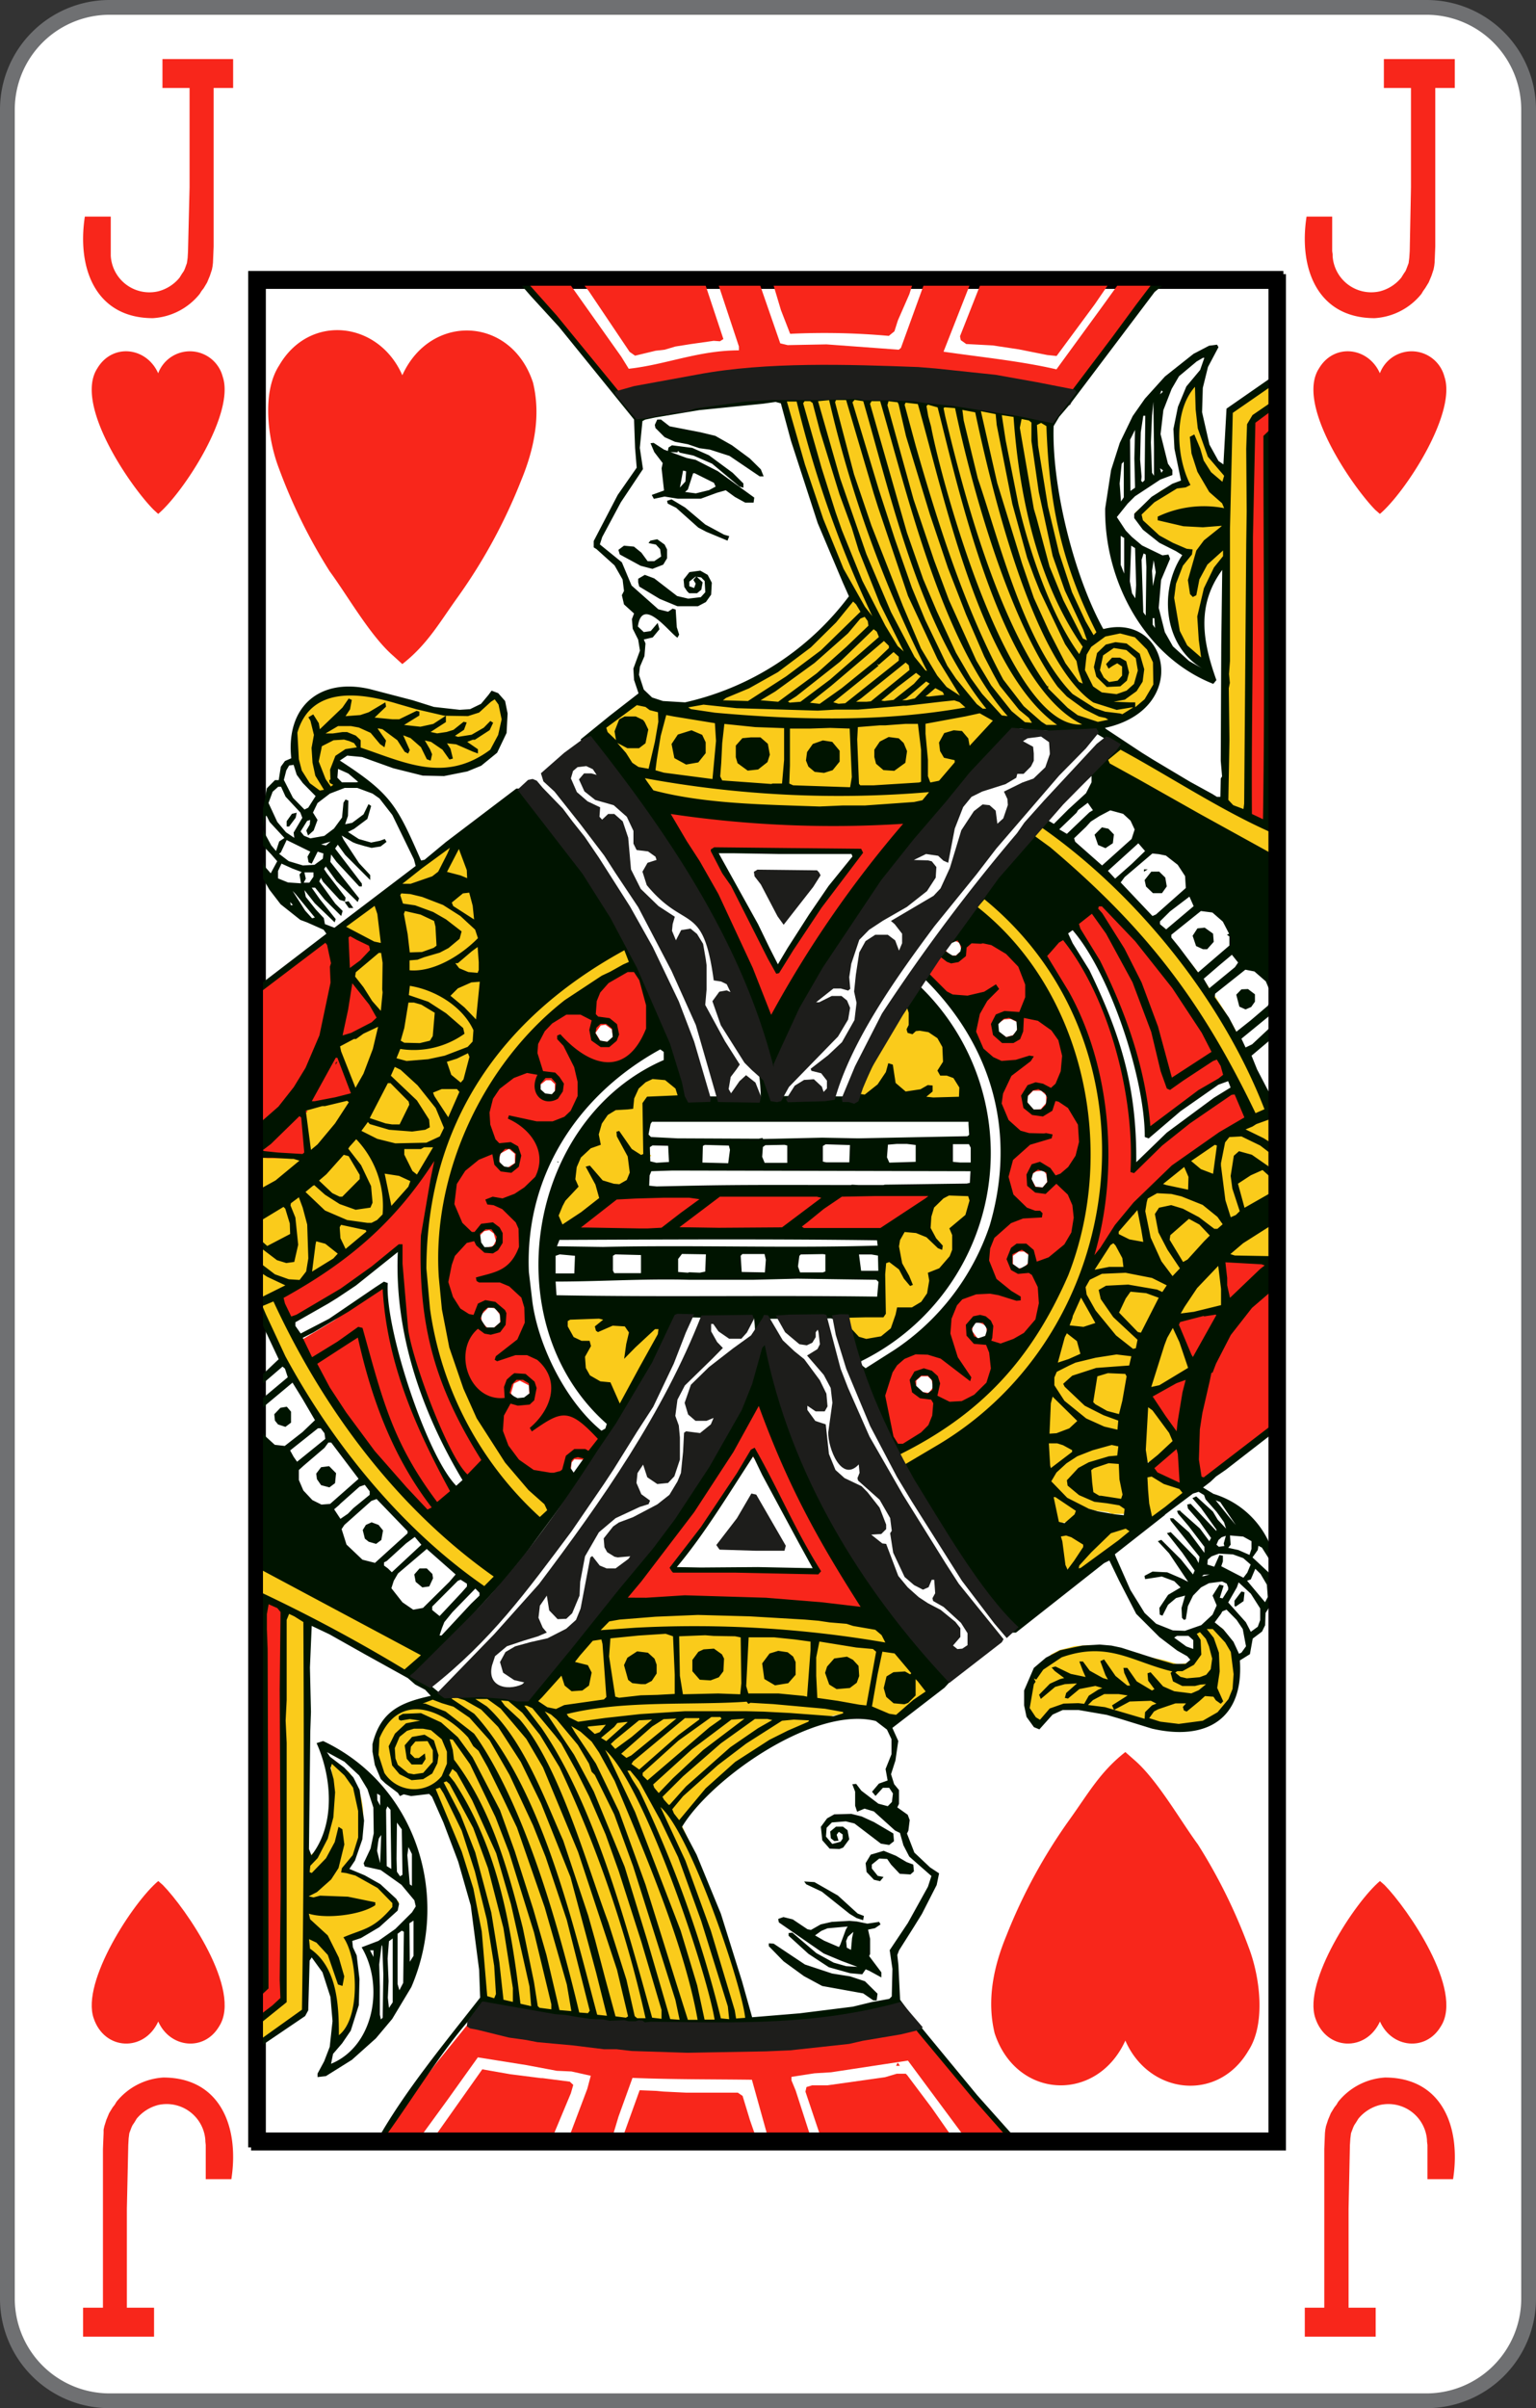 <svg xmlns="http://www.w3.org/2000/svg" viewBox="0 0 208 326">
    <rect x="0" y="0" width="208" height="326" fill="#333333" stroke="none"/>
    <defs>
        <style>
            .cls-1 {
                fill: #fff;
            }

            .cls-2 {
                fill: #6f7072;
            }

            .cls-3 {
                fill: #f8261b;
            }

            .cls-4 {
                fill: #facb1b;
            }

            .cls-5 {
                fill: #001400;
            }

            .cls-6 {
                fill: #1d1d1b;
            }
        </style>
    </defs>
    <title>JH-us-2c</title>
    <g id="Calque_2" data-name="Calque 2">
        <g id="FR_-_EN" data-name="FR - EN">
            <path class="cls-1" d="M14.83,325A13.84,13.84,0,0,1,1,311.18V14.82A13.84,13.84,0,0,1,14.83,1H193.17A13.84,13.84,0,0,1,207,14.82V311.18A13.84,13.84,0,0,1,193.17,325Z"
            />
            <path class="cls-2" d="M193.17,2A12.84,12.84,0,0,1,206,14.82V311.18A12.84,12.84,0,0,1,193.17,324H14.83A12.84,12.84,0,0,1,2,311.18V14.82A12.84,12.84,0,0,1,14.83,2H193.17m0-2H14.83A14.83,14.83,0,0,0,0,14.82V311.18A14.82,14.82,0,0,0,14.83,326H193.17A14.83,14.83,0,0,0,208,311.18V14.82A14.83,14.83,0,0,0,193.17,0Z"
            />
            <path class="cls-3" d="M21.42,69.57C24.76,66.77,31.86,56,30.16,51a4.59,4.59,0,0,0-8.74-.47c-1.59-3.57-6.21-4.1-8.25-.65C10,54.79,17.72,65.92,20.8,69"
            />
            <path class="cls-3" d="M186.86,69.57C190.2,66.77,197.3,56,195.6,51a4.59,4.59,0,0,0-8.74-.47c-1.59-3.57-6.21-4.1-8.25-.65-3.17,4.89,4.54,16,7.62,19.14"
            />
            <path class="cls-3" d="M21.43,254.64c-3.35,2.8-10.45,13.61-8.75,18.56,1.46,4.41,6.85,4.61,8.75.46,1.58,3.58,6.21,4.11,8.24.66,3.18-4.9-4.54-16-7.62-19.14"
            />
            <path class="cls-3" d="M186.87,254.64c-3.35,2.8-10.45,13.61-8.75,18.56,1.46,4.41,6.85,4.61,8.75.46,1.58,3.58,6.2,4.11,8.24.66,3.17-4.9-4.54-16-7.62-19.14"
            />
            <path d="M172.14,39.11v250H36v-250H172.14m2-2H34v254H174.14v-254Z" />
            <path class="cls-3" d="M15,34.43,15,34V29.32H11.49C10.4,36.4,13,43.06,20.7,43.07a8.79,8.79,0,0,0,6.35-3.29l.24-.39.29-.37.46-.77.38-.91.28-.85.09-.48.05-.44.09-2.19V11.91h2.64V8H22v3.91h3.67V25.35L25.46,34l-.05.9-.1.72-.28.77-.13.29-.29.43-.29.47a5.49,5.49,0,0,1-2.91,1.86A5.24,5.24,0,0,1,15,34.61"
            />
            <path class="cls-3" d="M180.46,34.43,180.4,34V29.32h-3.47c-1.1,7.08,1.51,13.74,9.21,13.75a8.81,8.81,0,0,0,6.35-3.29l.23-.39L193,39l.47-.77.38-.91.28-.85.09-.48.05-.44.09-2.19V11.91H197V8h-9.6v3.91h3.67V25.35L190.9,34l-.06.9-.09.72-.29.77-.12.29-.29.43-.29.47a5.49,5.49,0,0,1-2.91,1.86,5.24,5.24,0,0,1-6.39-4.78"
            />
            <path class="cls-3" d="M193.24,289.89l.06.48V295h3.47c1.1-7.08-1.51-13.75-9.21-13.76a8.81,8.81,0,0,0-6.35,3.29l-.23.39-.29.37-.47.77-.38.91-.28.86-.09.47-.05.44-.09,2.19v21.47h-2.64v3.92h9.6v-3.92h-3.67V299l.18-8.6.06-.9.09-.72.29-.77.13-.29.28-.43.29-.47a5.54,5.54,0,0,1,2.92-1.86,5.24,5.24,0,0,1,6.38,4.78"
            />
            <path class="cls-3" d="M27.81,289.89l.05.48V295h3.47c1.1-7.08-1.51-13.75-9.21-13.76a8.81,8.81,0,0,0-6.35,3.29l-.23.39-.29.37-.47.77-.38.91-.27.86-.1.47,0,.44-.09,2.19v21.47H11.25v3.92h9.61v-3.92H17.18V299l.19-8.6.05-.9.09-.72.29-.77.13-.29.29-.43.28-.47a5.58,5.58,0,0,1,2.92-1.86,5.25,5.25,0,0,1,6.39,4.78"
            />
            <path class="cls-4" d="M34.17,273.88v3.34L36,276.07l5.41-3.87-.09-3.06.13-4.3.25-.63.47.15,1.73,1.87.66,1.44.94,3.53,0,3.87L44.94,277l.28.08,1-1.13,1.5-2.89.7-3.29.1-1.76-.51-2.92-.85-2.39.09-.28.43-.15,1.78-.86,1.84-1.1.6-.48,2-1.77.13-.57-2.39-2.06L47.11,253c2.44-3.95,3.06-9.28.13-13.15l-2.77-2c1.18,3.13.74,11.81-2.77,13.47l.18-7.22-.14-8.37.1-5.3-.2-.71.06-1.43V225l.23-5.4.18-.18,6.64,3.38,6.48,3.68,2.32-2,.65-.95L53.73,221l-1.31-.58L34.17,210.5V215l4,2.48c.17,17.79.25,35.56.1,53.34m-4.14-98.3v4.82l.89-.33,3,6.45,3.06,5.64,1.23,1.73L45,194.69l5.09,6.58,6.21,6.32,3.09,2.72,6.35,5.26h.15l2.06-2.15v-.35l-5.88-4.63-6.76-6.54C48.43,194.52,41.83,185,38,175.57l7.76-5.07.36-1-.89-.81-1.36-.77-1.22-.28-.47.48-.15-.29v-1.48l-1-4-.66-.66-1,.48-.53,1-.7,0-3.76,2.06-.24.58,0,0v4.78l1,1-.32.14Zm0-16.54v5.35l.37.19.61.05,2-1.11L40.47,158l.61-1.06-.32-.24-2.23-.09Zm3.62,14.19-1.5-1.11.94-.33,2.58-1.56.1,1.95-.47,1.43ZM41,151.29h-.38v.28l.28.1.85,4.2.66.24,2.72-2.91,2.5-3.87-.19-.78-6.63,1Zm1.36,8.64L41,161.13l.24.67,2.15,2,2.77,1.34-.56.92v1.14l.52,1.43.53.68H47l2-1.69,1.83-1.56,3.25-3.31,1.79-2.24,0-1.05-1.22-.67-1.79-.34-.14.05-.42-.09-.67.48L51,157.41l-1.79-2.77-.27-.35-.2-.28-.65-.09-1,1.1-.18.76h-.33L43.34,159l-.52,1ZM41.64,262.3l-.23-1.38.14-6.49.15-.86.56.33.85-.53,1.59-1.72,1.5-2.92.24.43-.8,3.64-1.12,1.52-2,1.49-.85.77.42.61,1-.24,3.66.05,3,.58.47.19-.61.24-2.35.52-2.68.29h-1l-1.37-.2-.51.3v.71l1.26,1.2,1.42,1.58,1.41,3.2.47,2.48-.8-2.3L44.52,264l-2.22-1.91Zm6.68-122.57-3.15,1.52,2,4.58,1,1.82.7-.53.89-1.76,1-2.58.84-3.2-.19-1.05Zm1.94-17.5-4.8,3.44.09.18,6.21,2.5.14-.29-.14-2.78-.47-2.15-.43-.9Zm-4.11,40.42.2-.27.94-.68,2-2.25.47,1,.33,2.15-.47.63-1.32.09Zm5.14-34.17-4.38,3.16,1.27,1.49,2.92,3.92.57.42.41-.9.15-4.12.09-.33L52,128.78ZM49.35,151.9l-.74,1.1.65.68,2.26,1,.8.24,2,.19.44,2.25L56,159.18l.75.09,2.73-3.73.14.38-.94,3.26L57.35,168c-.24,15.57,4.83,27.69,16.42,38l.75-1,1.08-1.57a45.55,45.55,0,0,1-11.42-15.63l-1.42-3.73-1.22-6-.88-3.92v-3.78l.18-3.59c.39-16,11.83-29.18,25.16-36.27l-1-2-.56-.72-1.6.91-4.85,3-6.35,5.11-3.85,3.83-2.53,3.53-.53.24c3-10.28,1.77-21.65-2.26-31.45l-3.06,2.21-5.77,4.3.27.71,1-.1.28,0,1.22-.42,2.55-1.1,1.59-1.82-.33,1,.56.67,2.32.67.69-.1.67.52-.43.92-.71-.19L62,120.8l-1.22,1.58-4.19-1.54-2.16-.38-.57.34,0,.57.47,1.14,3.11.91,2.17.91L62,126l-.09.86-1.75,1.25-.65.13.18-.33-.27-3-.34-.48-1-.33-.84-.57L55,123.19l-.62.18.62,5.31.56.76-.51.58.05,1.29.51.52,3-.47,2.16-1,.43.15.7.81.94.48,2.25.33-.09.33-.8,0-2,.67-1.46,1.34-.19.53-1.12-.59-2.64-1.1-1.46-.18-.47.95.52,1.2-.43.53-.37,2.33-.7,2.54.41.86-.41.1-.53,1.1.1.81.66.42,3.53,0,2.48-.48.09,1,.49,1.1,1.08,1.2.89.2.38.13-.38.57-.67-.57h-2.2l-1.22.48-.33.81-1-1.33L54,144l-.76.1-.66,1.34.24.62-.33.1-.65,1-2,3.74.2.76Zm1.7,85.8c.71,4.23,3.69,5.22,7.53,4.44l.47.71,2.82,6.69,1.18,4.36,1,3.34,1.12,6.88.24,3.4.29,2.81.36.24,9.17,1.73,1.51.14,5.22.61,3.15.26,4.52.09,2.54.18,8.93-.18.44-.29-1.38-5.31-3.24-9.69-3.47-8.61-1.23-2.63.05-.47.84-1,1.46-1.58.56-.86c5.64-5.36,17.81-14.59,26-9.61l4.52-3.44,1.36-1.29-3.35-3.2-1.5-1.63-2.5-4.05-1.39-.29-2.17-.53-6.5-.76-6-.44c-7.4-.33-14.84-.38-22.16.92-2.42,3.26-6.59,7.71-9.12,11.18l-4.8-.67H62.34l-.85.19-3.47.53-1.14.13-2,.86-2.41,1.82L51,235.64Zm3.82-85-.49-.19.76-1,.85-2.39,1.7,2.48v.76l-.43.19Zm3.85-11.47.47-.86.18-2.67.15-.57.52.13,2.48,2.3-.56.53-1,.52Zm16.09,22.85.32,2.15.47.81.85-.29,1.74-.91,1.41-1.23,2.59-2.35-.09-1,.47,0,2.11.28,1-.86.7-1.38-.19-1.49.28-.33.71.33.38-.24v-.66l.65-.48-.47-.24-.14-.62.1-4.69.28-1.62.84-.38,3.53.09.51-.33.29.14,0-.57-2.54-2.44-1.21-.81-1.7-.09-.09.24-.52.09L85.48,147l-.38,1.52-.27.11-.71.09-1.88.58-1.65,2-.37,1.91-.33.81-.24.34-.38.14-1.37,1.1-.32.91-.66,1.19.2,2.92-.9.33L75,163.19ZM77,177.38,76.22,179l.79,2,1.09,1.29.47.15-.18.57,0,1.82,1.32,2.24.85.53.66.24,1.36.57.66,1.68.51.77.76-1.25,4.9-7.7,1.36-3.15-.8-.15-1.08.15-.94.38-.38.58-.75.38-.32-.68-1.47-1.24-1.46,0,.14-.33L82,177.38l-1.22-.15Zm-.28,50.08-.13-1.19,1-1,1.37.11.85.66-.06,1.58-1,.76H77.44Zm8.48-1.09-.15-1.15.18-.38,1.32-1,1,0,.83.63.38,1-.32,1.15-1.23.71-1.41-.09Zm9.15-.28-.22-1.31,1.31-1.23h1.61l.74,1v1.33l-.89.91-1.37.15-.74-.29Zm9.32-.24.29-1.11,1.12-.91h1.37l.89.91.09,1.72-1.12.95-1.41.11-.75-.39Zm8.61.61.33-1,.85-.77,1.55,0,1,1.14-.09,1.49-.65.57-1.65.39-.94-.72Zm7.82,2.39.41-1.68.71-.42,1.36-.15.76.24.46.68,0,1.82-.83.76-1.74-.06Z"
            />
            <path class="cls-4" d="M40.7,96.66l-1.12,2.82.47,4.06.94,1.63,1.63,2.1.91.48,1.93-1.53-.2-1.14V104l.85-2.06h2.17l3.1.91,5,1.53h4.1l3.1-.57,1.46-.77,2.12-1.91.94-1.91.09-1.86L67.84,95l-1-1.4-1,1.25L64.18,96l-1.93.47-5.88-1.1-3.95-1.33-4.52-.91-3,.38-1.61.63-1.92,1.67m1.41,6.21-.14-.38L42.82,99l.38.24.65-.34-.32.48.14.63.42,0-.85.81ZM44,98.67l2-1.73.18-.09.34.47,2.07,0,1.7-.62.18.57.47.39,3.38.18.15.39.52.33,2.91.24-.23.24.79.71,2.5-.27.14.37.47.2,1.32,0-.14.57-1.46-.44-.6-.09-.76.33.32.62L58,99.86H57l.15.62-2.5-1.58-.61.1.1,1-.34-.38-2.3-1.38H50.35l.7,1.19-1.17-.71L48,97.91H45.64Zm3,1.1h.24l.61.24,0,.09Z"
            />
            <path class="cls-4" d="M81.21,98.19l-.76.57,3.38,3.49,4.2,5.64c12.25,2,25.22,3.11,37.52,1.24l3.67-4.16,5-6,1.31-1.78,3.58.95,1.51.24,4.79.06,1.88-.15,3.87-.86,2.45-1.29,2.11-2,1-2.58-.14-2.24-.89-2.26L154,85.67l-1.27-.39L151.48,85l-2.35.15-.15.19-2.63-5.83-2.64-9-.23-1.62-1.32-9.85L142,56.75l-5.74-1.28-7.81-1.2-7.06-.81-3.15,0-.23.09-.11-.09-1.77-.19-3.21.1-4.88.05-2.17.19,2.3,8.21,1.61,5.08,2.73,6.78,2.68,5.92.18,1.16-.6.71-3.63,4-3.21,2.78-5.44,3.64-2.17,1-.47.24L96,94.36l-3.2.77-1.68.15-2.32-.35-1.92-1.1m-3.2,5.94V98.43l1.09-1h1.59l.85.77L87.13,100l-.6.66-1.18.24-1.09-.39Zm7.85,2.1-.14-1,.24-.63.47-.47,1-.39.94.06.7.33.48,1.58L95,102l-1.27.9-1.3-.13Zm8.65.91-.13-1.63.75-.76.65-.33,1.57.13.78.92,0,1.58-.56.57-.66.38-.57.1-1-.1Zm9.79.81-.42-1.29.47-.91.94-.67h.94l1.13.43.38.95-.38,1.34-.94.63-1.32,0Zm4.14,74.46-.56.37,1.08,1.82,2.72,1.68,1.47-.1,1.59-.9,1.23-1.34.14-.81.33-.68,2.26-.51,1.45-1.58.94-2.25-.18-1.15L128,172l.7-.87,1.22-2.29-.18-2.1.18-.53.71-.67,1.46-2.24,0-1.67-.6-1-1.18-.24-2.31.28-1.5.62-1,1.29-.36,2.48-.85.2-1.65-.09-1.08,1-.38,1.47.14.33-.42,1.87-1.55,0-.09,2.45-.06,4.83-1.88,0-.32.09-2.73.2Zm2.35-30.54L116,148.7c3.75,0,2.29-1.75,4.42-2.34l.52,1,1.13.82,1.22.28,0,.63.8.24,6.82-.1.24-.57-.38-2.44-1.83-1.86-.19-.62v-2.15l-.61-1.35-.56-.57-1.46-1-1.42-.19-.41-.43-.06-1.1-1-1.86-.37-.2-2,3.4-2.73,5.35Zm2.36-45v-1l1.12-1.19,1.37-.1.56.24.66,1.2-.14,1.1-.75.76-1,.34-1.17-.34Zm3.1,93.14-1.37.53,1.37,2.82c7.25-2.79,17.35-11.1,21-17.87l.05.72-1.23,4.91-.09,2.2-.2,2,.1,3.2.28-.2.38.38h.71l1.74-.52,1.59-1.24.14-.81,2,1,2.49,1,1-.19L152,192l-.71-.39.47-.14.38-.52.89-4.69-.33-.86.62-.34.38-1.72-.62-.43h-2.53l-2.36.43-1.51.2.1-1.1-.47-1.1L145,180.11l-.57-.11.13-.47.44.2,2.63,0,1-.61.09-.73,1.26,1.58,3.24,2.83.67-.09.37-.62.1-1.07-.19-.33.7-.33,2.26-4.3,0-.76-.52-.34,1.18-.1.52-.95-.38-.63-2.06-.95-3.77-.67.24-.23-.05-1.53-.89-1.63-.94-.87.56-.33.14.15,1.65.86,2.15.19.29-.63.24.53,1.64,3.06,1.36,1.53.62.1.89-1.14V171h.57l3.33-3.44.11-1,.78.14,1-.85-.05-.83-2.17-1.91-2.53-1.43-2-.71,1.21.34.9-.15.19-1.34-.71-2.1-1-.44c-5.43,3.3-8.26,8.95-12.34,13.49a45,45,0,0,0,1.94-22.13c-1.41-11.21-7.82-20.89-15.94-28.29l-2.26,2.52c11.32,10.1,15.51,19.84,15.52,35-.82,15.37-8.76,27.12-21.13,35.42Zm5.92-94-.13-1.53.7-.66,1.31-.33.91.51.32,1.44-.19.62-.65.57-1.75-.09Zm13.46,9-2.35,2.48a89.11,89.11,0,0,1,30.14,37.81l-6,3.72-2.35,1.91.42.62.94.87,1.64.9h.85l.33-.57.61,4.06.86,2.26.6.18,1.08-.71.14-.67.71.14,4.18-2.49V159.8l-1.5-1.58-.62-.35-1,.24-2.59,1.78v1l-.27-1.34V159l.47-2.63.89-.1,1.17.34,2.88,2.15h.6l.14-2.15-2-1.82.09-.09,1,.29.74-1,.14-3.1-.14-1.73h-.33l-.32-.19-.19.19-.81-1.86-4.59-8.7c-5.41-9.4-13.06-17.06-21-24.18Zm.13,84.11a82.73,82.73,0,0,0,2.5,17.63l.14-.62.29.53.42.24.37-.53,1.94-2.49.13-.9-.8-.57-2-.95-.61,0-.42.58-.2-.24.24-1.19,1.46-.3,1.18-1.15.18-.94,1.93.61,1.88.24.57.24,2.26,0-.1-1-.32-.48-3.11-.67,0-.05,2.68.2.42-.77-.42-1.86.09-.77-.2-1.52-.6-.78.47-.47,0-1.38-.41-.44-2,.2-3.62,1.29-.14-.63-1.6-.9-2.3-.38-.19.38Zm3.44-7.35-.09-.44.43-.33,3.24-1.25.29.05-.38.39-.56,3.11.27,1.14-1.65-1.1Zm.14,13.09.43-.72.6-.62,1.61-1-.29.63.57,3.34-1.13-.29Zm1.61,10-1.23,1.73.18.47.62-.09-.24.81,7.63-5.73,0-.44-.52.44.43-.72-.47-.62-.8,0-1.84.52Zm5.17-110.16L148.94,103l16,9.41,5.37,3,1.36.92,1.5.71v-4.26l-1.59-.9L169.06,110l.06-3.45.28-.23-.28-.2.14-5.31-.09-.13,0-12.62,0-3.44c.51-9.14-.3-18.34.09-27.43L173.2,54V50.58l-3,1.93-4.09,3.23.09.72-.18,6.8-.57-.2-1.46-1.73-1.12-2.66-.53-3,.28-4.54v-.86l-.7.68-1.55,2.57-1.14,4,.29,3.86.85,3.5-3.15,1.52-3.52,3,0,.38L156,72.09l4.28,2.35.19-.2v.58l-.38.48-.89,1.86-.62,2.72.33,4.5.7,2,1.94,2.39,2.26,1.67-1.23-5-.05-1.53.57-2.83,1.09-3,1.3-1.62.57-.2c-.69,10.79,0,21.62-.57,32.41l-4.7-3Zm-2.26,74.79-.14-.23.85-.67,1.41-.18,1.45,0-.47.48-1.27,2.57.15,1L149.74,176l.09-.43Zm5.32,20,.37,2.67.76.38.28-.18,1.6-1.64,2.11-1.58.05-.37-.75-.86-.38-.53-2.68-3.2-.89,0-.47,3.15Zm1.13-9-.38,1.38.43.48,1.08-.33,5.07-2.34-1.45-3.06-1.41-2.67-.61-.39-1.38,2.58Zm.94-21.45L157,164l.44-.42,1.21-.15,1.79.48.71.53-.33-.1L158.2,167l-.28.75-.24-.29Zm.94-94.74.14-.24,1.32-.42,2.1-.48,4.48.24.14-1.05-2.07-2-1.41-2.34-1.08-3.64.23-.24.52,1.77,1.09,2.11,2,1.82h.56l.33-.39,0,9.27-.47-.48h-.47l-1.92,1.86L162,78.45,161.5,80l-.24-.39,0-1.29.61-2.92,1.42-2L166,71.33l-.24-.62-1,.09h-4Zm4.56,103.29-2.77,4.1.09.35.42.42,2.22-.39,1.3-.38,2.5-.57,0-1-.71-4.68-.7-.43Z"
            />
            <path class="cls-4" d="M139.19,229l.25,2.15.6,2.21.67.18.18-.33,1.79-1.77,1.74-.77c7.72.14,10.14,4,18.06,2.83l2-.86,1.64-1.53,1-1.91.61-2.39-.34-3.25-.94-2-1-1.19-2.11-.62-1.38.86.15.66.14,1.82-.38,1.25-1.26.81-1.13.13-1.75-.52-2.53-.53-.85-.38-4.52-1.09-2.63-.05-1.7.14-2.06.53-1.09.57-1.93,2m5.84,1.38-1.61-.1.2-.56,1.08.38,1.51.09.23-.33-.23-.48,2.44,1.2.76-.15-.53-.91,0-.48.56.86.7.62,1.54,1,.67.09-.09-1,1.27.91,1.92.86.48-.18-.57-1.05.84.42,2,.92H162l1-.63.75-.91-.1-.63-1.08.35.39-.15,1.31-1,.43-1.64.18,1.2-.33,1,.24,2.35-.33-.59-.52.35h-.8l-1.93,1.62-.24-.81-1.32,0-2.57.71v-.56l-.81-.43-1.59-.11-1.61.05.05-.47-.56-.43h-2.93l.25-.53-.9-.53-2.54.39v-.28Zm14,.24-.71-.48,1.36.48Zm4.28-4.4-.57-1.19.47.24Z"
            />
            <polyline class="cls-4" points="155.06 201.09 155.19 202.81 155.66 205.1 156.23 205.53 161.39 201.56 161.26 201.33 155.85 199.03 155 199.65"
            />
            <polyline class="cls-4" points="166.38 169.4 166.29 169.73 166.91 170.06 168.41 170.26 173.21 170.45 173.21 166.01 173.15 165.96 173.21 165.78 173.21 165.33 172.82 165.33 172.5 165.24 171.19 165.67 168.23 167.67"
            />
            <path class="cls-3" d="M34.17,134.18v22.41l2.12.2H41.7l-.2-1L41,150.14l1.59-.39,5.1-1.09.42-.34-.38-1.2-2.12-4.87.38.2-.14-.86,5.64-3.2,0-.44-.71-1.14-3.48-4.93.43-.33,3.48-3-.76-.58-3.89-1.72-.91-.24-2.35,1.78-.94.42.15.28-3.1,2-5,3.77-.19-.13m8.27,38.6-5,3L39.2,179l.33.09,2.68-1.52L45,175.85l5.09-3.44,4.27-3.4-.28,1.58,0,.57v1.53l.67,5.64c1.16,8.55,4.13,15.21,8.68,22.33l2.32-2.16.32-.57a48.94,48.94,0,0,1-7.94-18l-.85-7.35.18-4.89,1.18-7,2-6.36-.25-.28-.71,1-2.25,3.53-6,7.22L46.64,170Zm2.79,6-5,3a82.24,82.24,0,0,0,17.64,24.08l3.38-3.06.25-.43a63.25,63.25,0,0,1-9.55-28l-1.61.77Zm-3.67-28.38h-.51v.24h.51Zm18.43,19c-.21,11.81,2.31,20.2,9.6,29.58l3.53,3.59,1.92,1.43.53-.42,2.4-3.4-.71-1.24.1-.91.36-.43,1.94.09,1.26-1.91.47-1c-6.49-5.22-10.5-14.32-10.72-22.74l.14-.11-.14-1.43.34-3.59L72.41,161l2-5.11,2.93-4.48,2.59-2.65,3.67-3.33,6.53-4.59h.66l-.42-1.58-3.71-8.55-.76-.05-2.64,1.1L79,134.56,74.37,138l-2.48,2.39L69,143.88l-2.35,3.24-3.44,6.65-1.84,5.78-.6,3.34-.29,1.73Zm4.9-1.43.09-.72.53-.53.7-.14.6.44.29,1-.38.72-1.21.24ZM65.25,179l-.09-1,1-1,.9.11.65.9v1.05l-.85.68H66Zm2.46-21.42-.1-.9.23-.57,1.09-.58.79.67,0,1.25-1.08.66Zm1.5,31,.37-1.28.81-.39,1.21.62.1,1.35-1,.61-1.27-.33Zm4-40.95v-.81l.76-.59.61,0,.56.53,0,1-.51.53-.94-.05ZM83,161.27l-6.64,5.5.23.44c14.44.11,28.89,0,43.33.22l4.89-3.29,4-3-.15-.38-8,.19-2.64-.05-4.42.09L105,161l-3.15.19-1.74-.09-3.11.09-.18,0Zm-2.36-21.45.71-1,.65-.09.85.62.15,1-.67.67-1-.09Zm3.06,77.28-.05.33.61.15,4.94-.39,2,0,2.07-.2,10.4.15,3.81.18,9.45,1,1.08.34.2-.38-.52,0,.09-.67-2.49-4.11-4-6.55-4.23-8.89-2.83-7-1-2.15A141,141,0,0,1,88.45,211ZM93.86,110.37l-4.71-.57,3.53,5.59,1.55,2.3,4.8,9,3.38,8.12,1,2.58,1.17,2.48,1.27-2.63,4.76-8.12,3.94-6.16,5.88-8,3.11-3.53,0-.71-3.8.09-6.46.33-6,0-5.36-.2Zm-2,102.09-.23-.38,3.85-5.26,4.61-7.08,1.92-2.86.29.09,3.39,6.79,1.37,2.38,3.24,5.94.05.66-9.37-.18-4,.14-2.74-.09Zm4.8-97.21.52-.19,3.89.19,7.49,0,4.23.09h3.06l-.34.77-3.94,5-6.5,10.13L101,122.8Zm5.64,81.92-.38,0,.57.66Zm2.88-66.63-.29.05.18.34Zm12.5,55.05-1,.59,1.32,3.53,2.35,5.64.94,1.34c28.76-12.62,35.22-53.93,10.31-73.93L130,124.9l-1.65,1.78.1.33,1.46.62.24.81v.29l-.71.62h-.71l-1-1-.25,0-2.39,3.2,0,.28,1.89,1.82,2.82,3.54.61,1.1,1.65,2.14,2.49,5.79c3.8,13.27-.06,25.86-10.2,34.83Zm6.4,2.16v-.86l.66-.57h.9l.51.47.23,1-.61.76-.8-.09Zm7.57-7.55c.09-1.48.9-1.34,1.89-.67l.09.95-.34.53-.92.15Zm3.52-40.58v-1.09L136,138l.89-.05.9.44-.09,1.19-.56.57-.9.24Zm2,31.5V170l.8-.57.7,0,.62.47v1l-.62.71-.74.09Zm2-21.79-.06-.87.81-.81h1.07l.67.63,0,1.05-.72.81-.93.1Zm.52,10.36.09-.75.51-.34,1-.14.38.48.15,1.05-.62.75-.94-.09Zm4-33-2.95,2.24,3.86,6.6,2.67,6.07,1.23,3.91c2.2,12,1.22,16.53-1.84,27.53l1.14-1.81,5.55-7,.18.24.94-1.86,2.59-2.72,3.77-3.25,6-4.16,2.21-1.15.46-.57L168,147.27l-.33-.1-5.42,3.35-8.56,7.26c-.37-11.59-2.66-20.64-9.26-30.49Zm5.1-4.65-3.44,3.21,1.36,1.86L149,131l.75,1.39,1.13,2.25,3,8.6.76,4.39.47,4.54.32,1.29,3.77-3,6.44-4.64.76-.38.05-.48-3.73-6.36-3.14-4.92-5.74-7-4.66-4.77Zm10.24,73.56L155.33,199l.09.35.76.24,1.41.57,3.67,1.38,1.09-.62,7.76-5.69,3.09-2.62V170.41l-4.94-.11-2-.18-1.08.14.56,4.45.38,2-.42.34-2.77.56-4.14,1,2.63,6.74-1,.76-5,2.93.2.48,3.67,5.05-.14.2-.39,0,.28.24Zm6.68-19.17-.28,0,.28.24Z"
            />
            <path class="cls-3" d="M34.17,215.85v56.59l.09,1.91h.33l4-3.15c-.39-4.73.14-9.41,0-14.11l-.24-3.39.19-8.79-.15-5.83L38.59,229l-.06-3.82.06-7.28-1-.37L35,216"
            />
            <path class="cls-3" d="M53.17,287.3l-2,2.74.09.09h5.12l.33-.53,3.86-5.3,4.14-5.79,6.59,1.05,4.09.77,2,.09L80,281l-.47,1.77-2.78,7.37h5.93l1.07-3.59,1.9-5.26c5.46.22,10.71.18,16.17.25l2.26,8.12.33.48h5.64l-2.3-7.13-.57-1.38v-.48l3.11-.48,2.26-.14,10.4-1.58,7.66,10.33.9.86h6.11l-1.32-1.64-6.78-7.68-4-5.26-1.22-1.49a90.16,90.16,0,0,1-16.65,2.68c-14.65,1-29.67.54-44-3l-.23.2L59,279.41l-3.62,4.74m3.2,5.5-.19.42,0,.06H74.48l2.82-6.75.33-1.14-.47-.44-3.71-.48-.2,0-4.18-.53-3.76-.66Zm25.63,0-.09.53h18.44v-.29l-1-2.87-1-3.29-.65-.44-7,0-3.1-.15-.93-.09-2.26-.09Zm25-7.12-.14.62,2.35,7h18.11l-3.34-4.78-3.34-4.45-.19-.19h-1.23l-1.59.47-7.82,1.1-2.06,0Zm12.36-3.31-.23.44h.52Z"
            />
            <path class="cls-3" d="M70.39,37.3l-.24.14,2.54,3.12L83.18,53.21l3.29-.85,7.8-1.54,4.24-.33.19,0,2.07-.24h3l2-.29,2.06-.24,2.64-.15,4.14.2,12.42.39,5.64.42,5.27.87,4,1,3.2.86,2.49-3.15,6.72-8.7,3-4.06-.44-.15h-4.59l-3.07,4.26L143.06,50c-4.87-1.13-10.29-1.66-15.29-2.39l3.72-9.47,0-.86h-5.93L122,47.1l-.29.24-9.79-.72-5.26.1-1-.24-3.2-9.23H96.86l3.2,9.65,0,.53c-5.49,0-9.89,1.94-14.92,2.49l-1-1.62-7.8-11m18.67,0H78.29l0,.29,1.41,1.77,5.56,8.27.74.52,2.78-.67,1.23-.14,1.45-.43,2.08-.33,3.1-.44.85.06.47-.3-2.41-7.26Zm28.93,0H104.35L105.76,42,107,45.19a97.68,97.68,0,0,1,13.36.28l.76-.62.47-1.48,1.55-3.54Zm9,.77L130,45.52l.1.52.74.53,3.58.19,3.53.53,3.86.77,1.27.13,5.17-7,2.49-3.64-.13-.33H133.08Z"
            />
            <polyline class="cls-3" points="168.93 63.02 168.84 72.76 168.88 75.54 169.12 80.74 168.97 81.84 168.73 87.97 168.84 90.83 168.73 110.52 173.21 112.47 173.21 54.13 171.79 54.94 169.12 57.23 168.93 57.85"
            />
            <path class="cls-5" d="M172.82,116.59v-.81l-1-.44-9.26-5.11-8.38-4.73-3.9-2.15-.22-.48,1.68-1.38c6.76,3.66,14.09,8.53,21.11,11.51V50.78l-.23,0-6.53,4.54-.42,7.55L165,62.4l-1.22-2.21-1-4.39.1-3.29.7-2.83L165,47l-.19-.34-1.08.14-2.11,1.1-3.87,3.07-2.71,3-1.65,2.35-1.75,3.62-1.18,3.69-.8,5.2c-.13,9.85,5.35,20.09,14.64,23.75l.42-.51c-1.88-5.29-2.71-10.15.79-14.92l-.13,10.14L165.31,103l.18,2.1-.18.29-.05,2.48h-.47l-.61-.38-3.06-1.68-4.89-2.92-1.61-1-4.84-3.2-.15-.15c11.65-2.53,8.63-15.68-.22-13.38-4-7.21-7-19.38-6.73-27.48l.75-1.25,1.5-1.76,11.43-15.15,1.56-1.29.38-.62H69.81l.67.86,1.41,1.62,3.8,4.15L85.86,56.79,86,60.63l0,0,.22,2.68L83.65,67,80.4,73.24l0,.86.38.24,2.44,2.2,1.09,1.91L84.5,80l-.29.57.29,1.25,1.36,1.23-.29.77.11,1.29.74,1.48.24,1.49-.89,2.43.09,1.53.61,1.82-3.86,3-4,3.25c9.78,10.85,24.16,34,24.41,48.32l-8.33,0-1.08-.09A107.6,107.6,0,0,0,75.84,113l-4.24-5.25-1.08-1-.6,0L60.37,114l-2.88,2.39-.47.1c-3.28-7.46-4-9-11-13.53l1-.67,2,.19L53.26,104l4,1,2.87.06,3.15-.63,1.88-.77,2.16-1.76,1.28-2.68.14-2.63L68.4,94.9l-.94-1.07-.89-.33-.43.58-1,1.2L63.66,96l-1.41.09-3.49-.39-2.86-.9-5.83-1.52c-6.75-1.56-11.38,2.33-10.63,9.37l-.85.37-.56.77-.29,1.82-.51,0-1.09,1.1-.47,2.54-.56.8-.43,1.44-.14-3.44v24.28l.05-.2-.05-14.91h.1l1.83,3.2L38,122.41l2.67,2.12.89.33,2.26,1,.38.54-9.35,7.16-.34-.53v13l.1-1.53V134.8l9.45-7.17.23.28.53,2.48-.15.48.09,2.15-1.5,7.13-1.88,4.4-1.6,2.62-2.07,2.63-3,2.63-.19-4.54v95.4l.1-16.83-.1-4.64.19-5.59.28.3-.09.28,0,6.41-.09,1.05.18,10.13.14,10c0,8.14,0,16.22,0,24.38l-.56.38-.14-.29V271l1.93-1.82L36.33,250l-.09-26.76-.1-2.68,0-2.06.24-1.33,1.17.52.44.53-.11,10.51L38,256.24,37.88,268l.09,2.48-1.08,1-1.69,1.29-.05,0-.51.27-.1-.85v2.3l4.28-3.45V235.92l-.14-3,.14-2.77V219.29l.33-.81.7.33,1.23.77c.1,17.51.08,35-.19,52.48l-6.07,4.34h-.28v1.25l.66-.58,6.12-4.15.42-.77.19-6.74.28-.43L43.67,267l1.08,3.35.28,3.25-.38,3.49-.75,1.95L43,280.71l0,.47,1.13-.13,3.53-2.21,3.24-2.9,2.21-2.63L55.7,269c5.4-12.58.5-27.43-11.94-33.31l-.89.28c2.07,4.6,2.59,11-.7,15.2l-.33-.86.18-16,.09-2.57-.14-6,.24-5.64,2.4,1.14,4.85,2.73,5.77,3.2,1,.87,1.35.71.76.82c-4.06.9-6.8,2.05-7.9,6.54v1l.32,1.82.81,1.91.61.58,1.69,1.28.29.44.51-.24,1,.24,2.45-.29.38.38,1.55,3.5,2,5.29,1.7,5.94,1.13,8.69.14,3.77c-4.74,6.06-10.31,12.78-14,19.41h86.83l-5.5-6.17-8.46-10.26-2-2.69-.23-4.68-.15-1.38.24-.63,2-3.16,1.09-1.76,2-3.92.33-1.58-1.23-.81-2.12-2-1-2.58.19-.38.18-1.44-.27-.72-1.41-1,.23-.48,0-1.86-.66-.81-.42-1.34.6-1.87.38-2.63-.8-1.77,7.06-5.44.85-.92c-10.43-11-24.07-33.73-25-48.84l.39-.18,8.37-.06.85.24c2.8,10.8,8,20.81,13.87,30.16l4.42,6.21,2.08,2.58,3.09,3.35.76,0,11.94-9.41.71-.35,1.32,2.74,2.31,4.48,3.15,3.15,2.4,1.82,1.36.77.42.48-.65.56h-1.65l-2.4-.71-4.66-1.49-1.32-.28-1.59-.14-2.35.14-3,.63-1.93,1L140,225.79l-1.32,3.06,0,2,.33,1.57,1,1.39.74.3,1.79-2,1.37-.62,2.16,0,3.81.66,1.65.48,4.47,1.38c7.23,1.67,12.45-1.18,11.9-9.23l1.36-.85.38-2.11,1.26-.95.42-.86.06-1.66,1-1.58v0l.32-.39M34.54,112.19l.14-.57.14.9Zm.52,3.26,0-1.2.18-.15,1.51,1.58.79.91-.88,1.63-.75-.86Zm-.52,45.88.34-4.6h2l2.55.15.32,0,.8.24-3.24,2.68Zm0,9.12.05-1.53.29-.29.36.24,2.26,1.72,1.27.39,1.08-.15.53-2.33L40,164.82l-.66-1.63.05-.3,1.08-.81.52,1.4.61,2.29.15,4.58-.29,1.77-.89,1.15-1.46-.09-1.88-.67-2.45-1.87Zm.05-3.2,0-1.62,1.13-.63,2.67-1.62.24.24.61,2,.05,1.43-3.1,1.62Zm-.05,8.36.05-3.16.47-.33,1.12.72L38.64,174l-3.07,1.53Zm0,6.31.05-2.3.89-.42L37.74,184,35,186.6l-.38-.09.14-2.2L35,184l.27-1.11Zm.34-4.07-.24.34.09-.52Zm.69-65.56.29-1.73.23-.13.43.85,2,2.16-.71.47-.43,1.3-.65-.77Zm-1,76.56.05-.72L38.26,185l.33.28.38,1.16-3.82,3.2Zm.38,3.67-.13-.75.36-.9,4.43-3.7,1.36,2.21,1.68,2.87-1.68,1.61-2.41,1.88-1.35-.15-1.47-1.34Zm-.38,22.37.05-2.66h.23L57,224.07,54.78,226a214.77,214.77,0,0,0-19.63-10.52Zm0,48.13v1.82l.05,0Zm1.23-107.19-.24-.11,1.12-.85,3.87-3.78.24.2.41,4.73-.23.2-3.35-.2Zm.56-47.13.56-1.52.76-.68.38,0,.61,1.34,2,2.15.27.72-1.18,2,.09.71-1.12-.75-1.18-1.4ZM36,177.91l-.47-1.1,1.5-.63c6.76,14.61,16.72,28,29.83,37.24l-1.28,1.29c-11.09-7.64-20.51-19.21-26.94-31.12Zm1.65-59v-1l.47-1,1.46.66,1.27.48-.29.33.2,1.2L39,119.46Zm1.45-2.33-1.31-1,.24-.18.79-1.68,3.2,1.57-.38.68.15.77.42.18.81-1.63.78.25-.09.71-1.12.82-1.56.09Zm-1.13,74-.83.87.09.86.42.52,1,.33.76-.57V191.1l-.57-.67Zm.47-85,.33-1.29.38-.66.61-.09.42,1.34L41,106l1.74,1.77-1,1.57-.51.25L39.67,108Zm1.09,4.59-.71,1,0,.72h.33l.89-1.19.14-.68Zm-.94,66.29-.19-.76c8.66-4.79,15-10.12,20.41-18.54l-.51,2.48L57,167.25c-.42,12.07,1.83,20.28,8.18,30.4l-1.88,1.95c-2.7-2.47-7.67-16-8.05-19.87l-.74-8.66,0-2.63H54l-3.67,3-4.2,3-6,3.54-.69.24Zm.79-53.91-.09-.43.38.39Zm1.94.72-1.7-2.67L40,121l2.64,3.21-.38.1Zm-.85-20.5-.2-3.59c1.86-6.42,8.65-5.4,13.55-3.91l2.59.75,3.76.87,3.2.05,1.51-.48L66.48,95l.51-.33.52.71.42,2-.47,2.11-1.07,2C60.33,106,55,103.3,48.84,101.2v-1l-.66-.62L47,99.1h-.6l-1.32.19-1,0,1.7-1h1.73l1.09.2,1.59.72,1.27,1.52.61.43.2-.91-1.14-1.63.2,0,.47.1,2,1.48,1,1.57.47.24.22-.47-.89-2,1,.38L57,101.15l.8,1.63.52.19.19-.87-.28-.66-.7-1.2.84.19,1.55,1.06.94,1.33.47-.13L61,101.35l-.47-.72,1.23.13,2.3,1,.66.24,0-.57-1.45-1,.75-.29.29,0,2-1.3.47-1-.38-.24-.89.91-1.64.95-1.85.29-.41-.14,1.22-.81.37-1-.42-.09-1.37,1.09-.93.29-1.28.19-.89-.19,2.07-1.34,0-.86L58.67,98l-1.74.38-2.21-.24,2.07-1.28v-.53l-.38-.1-2.35,1.14h-.94l-2.39-.23,1.55-1.48-.1-.58-2.25,1.34-1.14.38-2,.15.61-.92.24-1.28-.42-.19-.85,1.23-3.06,2.93-.14-.82-.75-1.19-.66.39.28.47.47,1.92-.32,1.76.13,2,.38,1.76,1.17,1.91-.56.1-1.36-1-1.08-1.71Zm-.71,94.44-.47-.86,3.77-3,.37,0,.51.67.11.77-3.82,3.09Zm1.41-84.07-.47-.58.89-1.43L42,111l-.05.62-.47.81.24.67.75-.67L43,111l-.62-1,.62-1.29,1.68-1.28,2-.77h1.7l2.07.77.94.66,1.74,2.24,2.92,6,.24.9-11,8.36L44,125.1l-.15-.81-1.08-1.16-1.36-1.71-.18-.92,1.39,1.77,2.7,2.59.14-.44-2.17-2.72-1.08-1.53h.47l1.26,1.58L46.2,124l.2-.68-1-1-2.17-3,.23-.49.28.53L46,121.81l.71.22.09-.52-2.54-3.29-.38-.58.24-.34,1.45,2,2.87,2.81.19-.51-3.9-4.93.1-1,.74,1L48.65,120H49v-.39l-3.62-4.74.36-.52,1,1.38,3.39,3.4v-.67l-1.51-1.62-2.11-3.2-.24-.53,1.51.91.47.19,1.13.33.94.24,1.22-.19.8-.62-.23-.39-.67.24-1.18.24-1.68-.48-1.46-.95.84-.43,1.79-1.34.51-1.76-.36-.24-.67,1.38-1.54,1.15-.95.19.38-1.14.05-2.06-.38-.15-.28.44-.19,2-1.09,1.49-1.32,1-1.88.33ZM40,179.49V179l4.46-2.54,1.23-.76,2.5-1.67,5.68-4.54c-.47,11,3.21,21.59,8.76,30.87l-.85.77c-4-4.07-9.68-21.32-9.27-27.44l-.52-.19-1.18.77-6.24,4.25-3.85,2Zm1.89-60h-.76l.28-.54-.19-.85h.71l.52,0,0,.58Zm-1.42,80.86V199l.66-.6L43.94,196l.53-.72.38,0,3.71,4.91-3.86,3.4-1.17.09-1.23-.61-1.22-1.3Zm1.79-16.62L41,181.11l1.41-.72,4.75-2.81,4.66-3.07c.57,10,4.46,18.78,9.12,27.35l-1.74,1.47c-6.14-8.17-7.46-14.12-10.11-23.57l-.58-.14-2.81,2Zm-.15-28.07-.7-5.3,2.22-.62H44l3-.72.24.19-1.87,2.87L43,154.92Zm-.74,5.7,1-.83.19-.09,1.45,1.29L46,163l2.16.77,2-.29.29-.67-.2-2.24-1.35-2.83-1.74-2.24.18-.28.9-1a13.11,13.11,0,0,1,3.57,10.18l-.75.76-.75.38h-.57l-2.73-.38-3-1.29Zm1.21-12.28h-.36l3.24-5.88h.23L47.52,148l-2.11.54Zm.58-46,.36-1.71.06-.35,1.59-.81,1.42-.09.7.2.66.28.38.57-1.55.24-1.36.91-.72,1.86.05,1.34-.18.1.09.38.47.24-.33.24-.7-1Zm-.9,69.06.47-3.68.09-.42,1.23.33,1.69,1.34-.61.66Zm1.88-57.68-.66-.15,1.27-.38Zm-.94,45.36,1-.86,2.35-2.63.66.18,1.5,2.54,0,.57L46.35,162H46l-1-.48Zm-1.27,93.62.09-.86,1-1.05,1.36-2.63.76-2.87.24-3.4-.2-1.76-.42-1.53.18-.57,1.7,1.57L47.81,242l.69,3.16,0,3.59-.74,2.39-1.46,1.76-.11.57.72.1,1.22.33,3,1.68,2,2.05,0,.53c-2.61,3.06-3.83,2.9-6.63,4.1,2,2.86,2.33,11-.61,13.25,0-4.08-.22-9.19-3.91-11.71l-.13-1.29,1,.47,1.54,1.67,1.38,4,.61.19.24-1.29L45.88,265l-1.5-3L42,259.82l-.18-.76c2.31.73,7,.21,9-1.15v-.39l-3.71-.76-3.77-.14-.89.24-.65-.15,1.12-.57,1.92-1.71,1-1.54.79-3.2-.27-2.06-.52-.33-.51,2.06-1.18,2.19-1.93,2Zm2.73-65.62-1.7-3.2,4.2-2.72,1.3-.83c1.85,8.37,4.77,16.21,10,23l-.57.28-2.82-3-4.33-4.93-3.85-5.2Zm-1.18,10.8-.66.87.1.75.56.81,1.13.3.76-.57.14-1.35-.94-.95Zm2.21-93.34.09-1.19,1.38.62,1.35,1.14-.28.06H46.3Zm0,38.42-.23.15,0,.29Zm-1,94.12-.42-.63,2.36,1.29,2,1.86,1.13,1.87.8,2.48.05,3.49-.43,2.06-.94,2,.15.43,2.16.48,2.81,2,1.75,2.1.19.82-.51.81-2.26,2.25-2.3,1.62-2.26.86c3.07,5.13,1.72,13.36-4.14,15.77l.27-1.34,1.23-1.43,1.17-1.72,1.09-3.45.09-3.53-.38-3.2-.51-1.1-.09-.86,1.18-.39,2.48-1.47,2.49-2.25.19-.91-.37-.67-2.17-2-2.11-1.19-2.08-.87.76-1.14,1-2.88.23-2.52-.6-4.16-.85-1.68-1.23-1.33Zm1.5-95.5-.14-.67,1.88-1,.29,0,1-.72L51.2,139l-.71,3-1.27,3.35-1.08,1.91Zm-.94,62,.67-.58.18-.19,2.59-2.3.71-.24.66.87v.48l-2.22,1.81-.74.76-1,.68Zm.85-36.71L46,166.14l.18-.33,3.35.72.09.19-2.82,2.35Zm.29-27.44.75-3.48.57-3.58L50,136l1,1.76-.67.63-2.77,1.43ZM47.2,122l-.53.11.57.81h.61Zm3.47,5.46-3.8-2,3.86-2.83.37,1.11.47,3.91Zm-3.29,3.58-.18-4.15.23-.15.85.48,1.69.81.14.57L48.79,130ZM46.26,207l.38-.57,3.65-3.25.71-.25,4.19,4.35,0,.29-4.41,4-1.7-.43-2.16-2.05Zm1.83-74.8.09-.58L51.29,129h.32l.2,1.34-.05,3.59.05.42-.24,2.49-1.17-1.33-1.18-1.87Zm.85,20.89.88-1.2.25.28,2.63.77,3.11.24,1.77-.24.62-.33-.09-1.05-1.65-2.59-3.53-3.35.53-1.19.79.39,2.3,2.11L59,150l1.12,2.68-.56,1.16-1.83.85-4.19.09-2.45-.61Zm.61,53.34-.43.7.29,1.16.52.42,1,.29.71-.53.23-1.29-.61-.75-.94-.35Zm.52-55.07,2.45-4.73h.36l2.46,2.49.09.42-1.32,2.68h-1l-.89-.14Zm.51,113.56-.47-.9h.47ZM53,163.24l-.91-4.36,1.94.3,1.54.71-.27.76Zm-1.94,79.57.42.24,0,1.38-.38-.72Zm0,7.74.15-1.19.09-.48.32-.48-.14,3.82Zm.2-13,.13-2.25c2.68-6.28,8.43-4,12-.1l.7,1.19.71.62,1.26,2.25,2,4.06L70,247.39l3.76,10.81,3,10.46.61,3.59-1.61-.14L74,264.65l-1.79-6.21-2.5-7.83-2-5.56-3.72-7.16L62,235.17l-2.26-2L57,231.91l-2.45.1-.56.33v.43l.28.15,1.22-.2,1.41.2-1.92.37-1.5,1.4-.85,1.71.47,2.59,1,1.19,1.64.81,1.56-.14,1.23-.76.7-1.39.15-1.1-.62-2-1.27-.77-1.69.3-1,1.14.28,1.82.66.77h1.42l.47-.73-.1-.76-.81.62-.56,0-.61-.61.09-.91.61-.72,1.65-.05.71,1.24v1.58L57.31,240l-1.27.19-.75-.14-1.42-1.14-.32-.87-.09-1.39.65-1.53,1-.81.94-.29h1.23l1.08.2,1.46,1.23.7,1.68v1.63l-.7,1.67a4.8,4.8,0,0,1-7.77-.43ZM52,211.93v-.42l.38-.2L55,208.92l1.17-.86.89,1.06-4,3.72-.53-.52Zm-.56,57-.09-3,.33-2.63.09.19.14,3.78-.09,5.87-.24.24-.14-.66ZM52.28,245l.18-.47.42.47.11,8-.62-.38Zm1.41-101.74L54.2,142a11.82,11.82,0,0,0,8.7-2.06l-.18-.77-2.31-2L58,135.61l-2.64-.9.14-1.25c3.37.53,7.13,2.74,8.61,6L64,141l-.67.72-3.11,1.19-2.24.48-2.92.24Zm.51-22.08.14-.24,1.22.09,1.61.39L60,122.51,62.34,124l2,1.85.38,1.15c-2.24,2.3-6,4.64-9.26,4.35l0-1.34,1.08-.09.9-.34,2.12-.62,1.18-.62,1.5-1.25.27-1-2.11-1.63-1.74-1-2.44-.9-1.65-.24Zm1.41-1.54-1.12,0,2.64-2.09,3.8-2.78-.38.86L59.34,118l-.81.63ZM53,215l.32-1,.58-1,3.89-3.31,3.91,3.45-.85,1-3.57,3.53-1.32.24-1.46-1Zm-.89,74.31c4.43-6.09,8.27-12.8,13.55-18.19,17,4.3,38.17,4.11,55.45.37l2.29,2.44.86,1.14,7.61,9.14,4.34,4.92-.14.52c-26.91-.25-53.76-.12-80.67-.24Zm.38-24.17.18-2.35.51-.38v8.65l-.51.76-.15-1.38.1-2.24Zm1.77-124.26.49-1.72.56-3.44h.74l1,.28,1.82,1.1-.27,3.16-.38.62-1.37.33-2.1-.05Zm.43-17.16.15-.39,2.11.48,1.83.86.19.77.14,2.58-.38.29-1.59.57-1.65.05-.29-2.49Zm.06,32.59,0-.76H57l.43-.24,1.22,0L56.46,159l-.61-.48Zm-1,97.07-.05-1.73.05-4.92.66.92.09,6.15-.33.2Zm.09,15.2v-6.8l.57-.42.28.15-.09,6.92-.52,1Zm1.32-17.44.15-1.1.47.95v4.3l-.29-.2Zm.33,14.43-.05-5.21L56,260v4.77Zm1.32-53.24-.71.81.19,1,.9.75.94-.13.51-1.1-.09-.59-.76-.75ZM56,226.71l3-3,1.26-1.15-.09-.14,2.22-2.1,5.83-6.36L71,210.55l6.17-8.36c4.39-6.63,11.41-16.34,14.11-23.62l2.12-.24,5.59.15,2.64-.15.47.15c1.3,8.13-6.92,19.05-11,25.14-5.79,7.89-14.71,19.25-21.78,25.72l-.8-.2L62,228.85l-2.26.49-2-1.63Zm1.74-55c.08-19.61,10.06-33.91,26.81-43.07l.61,1.58-.75.33-1.79,1-1.13.53-5,3.3c-11,8.58-18,23.38-17.07,37.51l.42,4.36,1,5.16,1.92,5.59L64.55,192l3.85,6,3.17,3.72,2.15,1.91.38.81-1,.92a46.85,46.85,0,0,1-14.87-28.2Zm-.15,58.91-.36,0,1.36-.53,1.23.47,1.59.48,2.17,1.49,2.72,3.05L69,240.28l3.19,6.84,1.69,4.24,2.87,8.55,3.11,12.29-.24.33-1.18-.09c-2.75-11.5-7.38-28.11-14.24-37.75l-3.86-3Zm1.23-82.24-.18-.47,1.18-.48,2.06,0,.33.38-1.51,3.44Zm.71,70.39-1-.81v-.48L62,214l.38-.15.85.54,0,.38-.75.85Zm1-100.74,1.61-3.1,1.07,2.86.05,1.09-.89-.37Zm2,132.63L59,242.19l.57-.2.51.82,2.44,5,1.79,5.55,1.61,6.49,1,6.27.24,3.82-.24.57-.94-.29-.74-8.74-1.14-5.83ZM61.11,145.5l-.6-1.76,1.36-.43,1.5-.73.2.49-.81,3.06-.37.42Zm-1.59,75.9.33-1,.32-.81,1.09-1.34,3.11-3.2.56.57V216l-1.14,1.1-4,4.3ZM61,134.8l1-1,1.83-.81,1.14-.09L64.46,138l-1.56-1.62Zm.37-12.15-.19-.47,1.51-1.24.85-.1.47,1.77.19,1.86Zm-.66,50.9.47-2.33.42-1.2,1.61-1.76,1-.24.28.57,1.12,1,1.14.09.7-.43.62-1,0-1.33-.42-.77-.9-.68-1.6.2-.89,1.1-.37,0-1.28-1.23-1.08-2.54.33-2.72L63,158.5,64.84,157l1.83-.75.28,1.43.85.9,1.45.19,1-.81.34-1.53-.43-1.25-1-.57-1.55.15-.51-.53-.71-2-.1-1.62.47-1.87.9-1.34,1.92-1.47,1.79-.68,1.41.25c-1.24,2.44.71,4.43,2.77,3.24l.67-1,.14-1.05-.61-.92-.57-.57L73.54,145l-.76-2.44.09-1.23.9-1.73,1-1.05,1.92-1.19h1.93l1.5.77-.32,1.29.27,1.43,1.27.9h1.17l1-.85.33-.86-.29-1.4-1-.81L81,137.62l-.32-.34.13-1.76.47-1.16,1.13-1.28L85,131.59l.85,0,.72,1.1.92,3.4,0,3.15c-2.64,6.62-7.56,5.27-11.61.77l-.43.18,0,.48.85.91,1.45,2.88.47,2v1.91l-.94,2-.85.81-1.59.62-2.17,0-3.75-.81-.15.44c3.07,1.36,5.41,4.46,3.71,7.88L71,160.74l-1.32.87-1.63.62L66.72,162l-1,.39.27.66.85.1,1.17.53,1.83,1.8.38.86.06,2.45c-1.23,3.35-3.38,3.42-5.84,4.15l.1.48.33.19,2.82,0,1.27.53,1.64,1.52L71,177l.06,2.06-1,2.26-2.92,2.28-.15.48.33.2,2.49-.83h1.56l1.37.63c3.33,2.85,1.84,6.84-1,9.22l.28.48c4-2.78,4.94-3.31,8.94,1l-1.27,1.62-.43-.24H77.77l-1.14.91-.5,1.86-.24.2-.9.24h-.42l-2.3-.38-2-1.4-1.42-1.9-.75-2,.14-2.06.89-1.62,1,.28,1.6-.15.61-.57.33-1.67-.28-.86-1.22-1.05-1.52-.1-.33.24-.7.63-.37,1,.09,1.48c-4.83.55-7.14-6.38-3.62-9.36l.89.66.85.15,1.27-.34.74-1,.11-1.59-.2-.42-1.3-1.1L65.72,176l-1,.47L64.13,178l-.61-.11-1.18-.75-1-1.58Zm1.47-42.48-.52-.68H62l1.89-1.61.79-.58.15,2.06v1.05l-.15.39-1.26-.11ZM60.08,241.29l.38-.15.42.37,3.2,5.94,2,5.44L68.17,261l1.28,8.13,0,1.87-1.27-.29-.56-5.07-1.09-6.73-2.17-8.13-2-5.11Zm1.23-4.41-.43-1.44.43.06,2.35,3.34L67.1,246l1.83,4.74,3.38,10.85,2.35,9.74,0,.68-1.6-.21-.24-.23-.51-3.26-1.52-7.35c-2-7.92-4.3-16.17-9.31-22.75Zm-.52,3.44.47-.85.57.47,2.11,3.77,3.25,7.17,2,6.89L71.7,268.9l.23,2.68-1.45-.33c-1.3-10.7-3-20.86-8.94-30ZM61.22,230l-.06-.09.48-.15,1.26.39,2.26,1.28,2.3,2.35,3.06,4.73,2.73,5.59,4,10,3.49,13,1.45,5.78-1.32-.14C77.44,259.9,73.31,242,64.22,232Zm3.15,0H66l1.79,1.29,3.48,4.11,2.26,3.86,4.75,11.44,5.27,15.95,1.5,6.31-.29.18-1.41-.18L82,268l-1.41-5.36-.94-3.34-3.38-10.14c-2.67-6-5.37-13.58-10.35-18.16Zm.79-61.8L65,167l.76-.59.79,0,.71,1-.18,1-.53.42-.94,0Zm-.09,10.31.38-1,.56-.48.89,0,.76.75.14,1.16-.85.76H65.82Zm2.5-21.26.14-1,.69-.72.71,0,.76.67-.1,1.24-.75.58-.75-.1Zm.79,73.65-.52-.71,1,.09,1.89,1.58,2.39,3,2.64,4.35a163.76,163.76,0,0,1,11.66,34H86.28l-.33-.28L84.83,268l-2.45-7.74c-2.93-7.81-6.6-21.21-12-27.49ZM71.13,37.93l.11-.29c7.15.19,14.37.12,21.53.14h4.9l.18,0,8.09,0,8.75.1,12-.06h5.37l.29.06.18-.15.09.2,8.7-.11.71.15,7.9-.15,5.88.15.42.14-2.39,3.15-3.2,4.35-6.21,8.22-2.35,2.78c-8.88-2.5-21.7-3.51-30.68-3.35l-.18.05-3.76,0-3.3.23L97.53,54l-2,.42-1.7.26-6.1,1.19-1.37.24-11-13.43ZM69,188.57l.33-1.16.61-.62.89,0,.79.48.1,1.34-.75.57-.89.09-.48-.24Zm2.62-16.36c-.57-13,6.59-24,17.79-30.15l.47.34v1.1c-18.6,8.1-23,35.77-7.71,49.26l-.2.63-.52.29c-4.74-3.86-8.5-11.29-9.35-17.41ZM71,230.9l.33,0,.76.34,3.09,3.72L76,236l2.07,3.76,1.7,3.4L82,248.31l1.79,5,3.06,9.56,2.73,9.22,0,1.2-1.27-.15c-3.35-12-7.71-28.68-15-39.24Zm2.21-83.43v-.77l.67-.77.79,0,.62.71-.11,1-.45.49-.91-.11Zm-.33,82.82.53-.53,2.62-2.92.43,1.34.94.77,1.46-.1.9-.67.36-1.76-.51-1-1.75-.44.67-.86,1.74-2,1.17-.18.15.62.52,7.17-.33.33-5.37.76-1.12.53-1.18-.24Zm1.42,2.1-.53-.71.85.42.76.67,2.87,3.44,1.51,2.54.36,1.1.43.43,2.63,5.35,2.55,7,5.73,18.11.57,2.68-1.27-.09-3.1-10.62-3.07-10-4.18-10.18-2.68-5Zm.94-60V170l.56-.19,2.06.19-.09,2.39Zm.37-15.15-.19,0,.19.15Zm-.37,16.25c6.07,0,12-.41,18.1-.24l1.23,0H102l6-.15,10.67.15.29.28-.18,2c-14.5-.21-28.92.08-43.42-.19Zm.18-4.78.34-.86c14.33-.06,28.71-.14,43,.05l.09.72c-12.27.37-24.92-.1-37.21.18Zm.23-4.15.53-1.29.38-.72,1.79-1.91-.44-1L78.1,158l.56-1.3L80,155.45l1.36-.48-.28-1.4.42-1.47.8-1.16,1.08-.66,1.6-.09.76-.09.14-1.4.61-1.34.94-.85.94-.44,1.7.15,1.4,1.14.29.92-4.14.18-.62.87.11,6.89-.29.13-1.27-.81-1.7-2.44-.37.1.05.63L85,156.55l.28,2.19-.41,1-1,.57-.74-.06-1.52-.46-1.73-2-.57.14,1.32,2.43.51,1.82-2.44,1.91-2.53,1.67Zm1.23,15v-.72l.33-.19,3.91-.14.56.14-1.13.91.15.58.27.19,2-.87,1.64.1.56.82-.37,1.57-.28,2,1.5-1.53,2.68-2.49.47,0-.09.68-2.44,4.39L83.93,190l-1.27-2.87L81.3,187l-1.41-.81-.56-1-.11-1.52.81-1.45-.19-.71H78.75L77.68,181Zm.15,52.9-.29-.42c7.61-1.91,17-1.16,24.37-1.68l.23.3.29-.15,3.1.18,7,.63,2.44.44v.18l-1.32.39-5.91-.44-3.49-.18-2.45-.06H92.77l-6.06.39-4.8.53-3.62.51Zm.23-33.73.14-1,.33-.33.52-.15.79.19-1.36,1.91Zm.6,35.79-.51-.86,1.27.77,1.5,1.34,1,1.47,2.11,3.84c4,9.59,9.45,22.2,11.24,32.35H93.15l-1.5-4.74-4.24-13.57-3.58-9.89-3.14-6.5Zm1.37-68.35-.56,0,4.85-3.79,2.57-.13,3.78-.11h3.47l1.38.2-2.55,1.86-2.59,2-1.88.1-1.12,0Zm2-92.47.32-1L84.07,68l3-4.5-.43-2.87L87,57l.38-.2,1.32-.28,6-1,8.65-.87,1.68-.24.71.19,1.37,5.07,3.62,11.14,3.38,8,.85,1.91A38.2,38.2,0,0,1,92.77,95.08l-3-.18-1.47-.48-1.12-1.07-.65-2,.13-1.1.61-1.43.14-1.72-.23-.53,1.21-.28.91-1.1-.24-.86-.94,1.1-.94.14-.8-.76c.58-4.21,4.28.84,5.36,1.52l.23-.42-.32-1-.15-2.39-.41-.13-.62.42-1.32-.33-3.62-3.21-1.32-3.15Zm-.6,66.15.13-.72.56-.53h.76l.79.63.11,1.14-.76.67-1-.19ZM79.6,233.88v-.15l2.44-.24-.83,1-.67.24ZM82.28,99.1l-.18-.58,4.14-3.06,1.17.24.57.43,1.12.29.05,1.29-.47,2.72-.85,3.64-1.36-.24-.85-.57-.85-1.34-1.17-1.34,1.36.71,1.57,0,.88-.67.38-1.86-.48-1-.22-.29-1-.48h-1.5l-.74.39L83.22,99l.2,1.19Zm-.94,121.58,1.17-1.19,1.38-.24,4.88-.39,5.74-.24,7,.19,7.49.44,1.78.15,1.57.23,2.29.19.89.29,3,.52.85.72.51,1a152.06,152.06,0,0,0-33.87-2ZM84.5,73.87l-.76.57.19.62,2.82,1.53,1.6.42,1.46-.57.52-.86v-1.2L90,73.72,89,73l-.94.19-.24.33,1,.2.57.62.14,1-.94.63H87.7l-.85-1.16-1-.81ZM81.39,235.26l1.79-1.49.42-.52,1.14-.14.27,0-2.91,2.59Zm1.09,2.63-.53-1c5.25,4.68,13.74,29.92,14.82,36.51H95.41l-1-4.64-2.24-7.41L86,245.3ZM83,172V170l.32-.19,3.48.09,0,2.45H83.18Zm-.52,52.24.18-2.45,3.81-.38,3.67-.24,1,.34.23,5.21,0,2.59-2.35.13-2.26.06-2.92.33-.52-.15Zm.23,11.85.56-.53,3.26-2.67,1.77-.1-2.77,2.35-2.21,1.62ZM86.42,78.35v.48l.14.57,2.77,1.67,2.41,1,2.77,0,1.08-.57.71-1,.09-1.62-.56-1.06-1-.57-1.47.2-.79,1,.09,1,.38.58.28.28,1.07,0,.58-.48.18-1-.85-.81-.41.48.32.51L94,79.6l-.66-.24,0-.62.85-.68.76.11.47.48.09,1.52-.61.67-1.7.2-1.5-.35-3.1-2.39-1.28-.48Zm-2.3,159.06,4.18-3.68,1.56-1,1.74-.09-6.12,5-.65.33Zm.84-13-.46,1,.56,2,.56.44,1.18.14h.61l.85-.44.66-1,0-1.2-.29-.81-.89-.81-1.46-.18Zm.05-8.13,1.84-2.2L94,204.71l5.32-8.16,3.43-6.22c3.9,10.66,7.85,17.9,13.79,27.19l-5.27-.62-7.54-.61-11-.33-5.22.33Zm.61,24.62-.66-1.2h.39l1.18,1.44,2.86,5.2,2.44,5.07L94.94,260l3.62,11.61.18,1.73-1.12-.11a159.67,159.67,0,0,0-11.06-30.87Zm2-135.11-.29-.44a144.59,144.59,0,0,0,38.48,1.88l-.9,1.1-1.13.24-6.62.47h-3l-3.2.14c-7.3-.27-15.43-.32-22.48-2.19Zm.89-45.84-.42.05.51,1.2,1.14,1.49-.15.71.33,3L88.26,67l.28.53L90,67.22l1.79.29,3.11,0,2.21-.81,1.17-.33,1.23.9,1.4.77,1.14,0,.09-.68L97.2,63.78l-3-1.53L93,62l-2.21-.81.94.05.09-.2.24.24,1.84.39,2.53,1.1,3.71,3.1.53.15v-.57L99.21,64,96,61.63l-2.26-1L91,60.28l-.47.3-.09.47-.51-.18Zm-3,178.85.24-.38,7-5.83H94.7v.18l-2.82,2.1-5.32,4.68Zm3.49-182-.33.72.09.42L90,59.18l1.41.63,1.74.33,1.55.53,1.45.2,2.64.85,4.09,2.77h.53l-.38-.95-1.5-1.48-2.41-1.78L96.86,59l-2-.48-4.18-.81-1.18-.92Zm-.85,97.12-.33-.34.28-1.43.19-.29,11.67,0h31.19l0,.33.09,1.43-.23.19-14.82.29-4.85-.09-8,.18-.1-.14-.51.1-11-.05Zm.76,6.69-1-.1.06-1.39.23-.57,2.88-.09,40.34.09-.09,1.58-.42.09-11.1.15-.19.05h-3.38l-.85-.05-.19.05c-7.19,0-14.36-.06-21.54.09Zm-.85-3.4L88,155.3l.36-.24,2.12.05.11,2.19-1.7.11Zm.7-52.94.19-1.49.52-3.16.75-2.82,1,.19,5.59.91.15,2.39-.48,5.17-6.58-.86Zm-1.73,136.1V240l4.83-4.36,4.47-3.2h1.23l.14.24-1.64,1.16-8.38,7.17ZM90.94,67.6l-.61.2.09.37,1.14.57,3,2.68,1.08.57,2.88,1.2.23-.61-.7-.2L95.5,71l-2.73-2.3ZM88.59,242l-.14-.43,5.26-4.77,5.32-4,1.79-.14-5.61,4.25-4.09,3.82-1.92,2ZM93,113.87l-2.17-3.68a149.23,149.23,0,0,0,31.47,1.33,149,149,0,0,0-17.87,25.86l-2.5-6.36-4.65-10-2.53-4.45ZM91.79,99.44l-.85,1.28.38,1.91,1.59.87,1.65-.29,1-1.25,0-1.48-.47-1-1.45-.62ZM89.44,244.63c4,3.39,11,24,11.47,28.53l-1.23.09-.18-1.1-3.24-10.79-3.44-9.47ZM92.07,66l.43-2.3.41.1-.09,1.38ZM89.91,243.62l-.2-.38,2.79-2.78L97.62,236l4.61-3.3,1.69,0,.66.15-1.93,1.1-3.76,2.58-6,5.31-2.21,2.48h-.14Zm5-36.89-4.24,5.5.29.47.18.19h8.29l11.38.24.38-.43c-3.61-5.71-5.72-11-9-16.72l-.51.27-1.88,3.16ZM94.23,66.79l-1.46-.19.38-.34.71-2.19h.23l2.59,1.29.23.51-.89.48ZM93.58,96l-.39-.24,2.08-.37,4.47.48,11,.33,2.44-.14,2.73,0,.33,0,6.11-.52.42,0L127.4,95l1.82-.19.71.24.8.72c-11.18,2-22.65,1.72-33.91.71Zm-1.75,76.19v-1.76l.52-.68,3.24.05-.09,2.34-.74.15-1.43-.06-.18.06Zm.18-6.06L97.48,162l4.19,0h8.94l.61.15-5.32,4-8.57.06Zm-.74,79.37-.24-.57,1.47-1.77,4.7-4.2,3.85-2.93,4.85-3.09,1.6-.15,2.06.1-.09.18-2.77,1.2-2.5,1.25-4.65,3-4,3.58-3.58,4.3Zm.38-33.36c3.75-4.46,7.08-10,10.35-15l1.21,2.52,5,9.28,1.84,3.35-7.44-.15-7.71.06Zm.42,14.72-.1-5.35,3.53-.14,1.13.09,2.92.05.75.15.09,6.21-.15,1.49-3-.11-4.76.11Zm.28,20.46c3.88-6.5,17.91-16.46,26.25-14.34l1.51,1.16.61,1.29,0,2.05-.8,2,.28,1.55-1.18.42-.93,1.1.47.57,1-1.1h.85l.51.77-.14,1.15-.56.57-1.27-.34-2.31-1.76-.7-.92-.52.05.38,1v1.91l.27.81,1-.42,1.27.38,2.86,2.58.67.33.47,1.67.79,1.53,3,2.63-.47,1.45-2.72,4.91L120.48,264l.37,2.53-.09,3.73-.33.33-2.35.43-2.59.63-7.2.9-6.44.53-1.36-4.84-2.87-9.17-3.29-8Zm1.41-22.61v1.25l0,.28,1,1.15,1.46.09,1.12-.42.62-.82.09-1.71-.29-.58-1.08-.77-1.4.1-.71.33Zm1.36-67.33.06-2.25.27-.14,3.25.09.15.57-.24,1.82Zm1.6-42.68-.46.29,0,.24,1.55,3L99,119.93l5,9.89,1.12,2,.38-.09,1.93-3.11,3.82-5.74,5.63-7.44-.27-.54-9.14-.09-.18,0Zm1.08,1.67-.47-.86,1.79,0,.29,0,6.11.1,9.79,0,.13.33-3.24,4-2.64,3.86-2.91,4.54-1.31,2.2-1.14-2.24-1.55-3.2Zm-.27-11.27.14-1.82.13-2.68L98.09,98l4.18.43,3.91.14v4.3l-.28,3.2h-1.28l-.18.06-6.64-.48Zm.36-10.29.43-.33,3.1-1.29,3.92-2.2,4.46-3.35,3.43-3.39,2.3-2.82.39.38.6,1-5.35,5.22-4.71,3.53-5.17,3.34-3.11-.09Zm2.64,5.12-.89,1,0,1.58.24.81,1.37,1,1.41-.15,1.27-1,.32-1-.27-1.48-1-.87-1.32,0Zm-.09,72.26L100.3,170l.23-.24h3l.18.77-.13,1.72ZM105.38,95l-2.39-.2,2-1.2,5.32-3.86,4.52-4,1.68-2,.58-.24.42.58.09.62-3,2.87-4,3.58Zm-4.33,133.25.33-6.6,3.44,0,2.82.29,2.12.29,0,1.14-.47,6.31-.46-.1-3.4-.33h-4.09Zm2.16-71.65.1-1.33.33-.24,2.59-.05.38.09v2.35l-3.06,0Zm1,67.24-1,1.34.29,2.11,1.45.86,1.79-.29,1-1.14V225l-.34-.75-.74-.58-1.27-.19ZM105,146.6c.31-6.57,4.41-10.49,7.15-16.21a182.74,182.74,0,0,1,25.92-31.78l1.7.2,5.59.29,2.26-.29,2.26,1.34.51.61L142.07,109l-2.45,2.63-3.05,3.64-4,5.07-5.36,7.17-5.32,7.63-4.7,8.09-2.12,5.2L105,148.37Zm4-83.73-2.44-8.51h1.32a151.75,151.75,0,0,0,10.25,29.06l-1-1.28L114.23,77l-2.74-6.73Zm-4.23,200.25-.66-.05,0,.39,2,2.05,2.75,2,2.48,1.34,5.55,1,1.38.95.45,0,.11-.91-1.7-1.68-2-.66-2.45-.39L109,265.94Zm2.17-168-.24-.15,1.12-.71,5.93-4.68,4.56-4.4.42.33.29.72L112.4,92l-4,3Zm.46,11.19-.52-.24.09-2.44,0-5,2.74,0,2.73-.09,2.62.09.29,6.56-.23,1.38Zm-1.31,153.21-.71.25.09.47,6.08,4.21,2.39,1,2.17.81-1.51-.09-1.7-.48-2.35-1.29-3.25-2.77-.51.05,0,.37,2.68,2.44,2.77,1.82,2.88.81,1.64.15.47-.68.47.2,1.65.9V267l-1.65-2.2.13-.29,0-2.05-.28-1.24.94-.2.75-.51-.19-.34-1.59.24-1.42-.29-1-.09-2.4.14-1.5.34-1.32.75-.47-.09-2-1.34Zm2.67-204.93.2-.28h.74l.34.24,1,3.82,2.64,8.55,1.65,4.5.94,3.06,2.91,7.31,3.2,6.4-.81-.72-1.68-2.77-3.11-6.07L114,71.76l-.85-2.43-1.88-5.94Zm-.7,116.85.19-1.43.19-.19,3-.05.33.05,0,2.3-.34.13-3.09,0Zm1.23-69.63-.15,1.14.33.83.85.71,1.27.14,1.17-.37.94-1.16v-1.47l-1-1.2-1.27-.2-1.36.48Zm-.42,64.43-.29-.19.75-.58,2.22-1.81L114,162l4.66-.09h7.06l-.42.33-6.08,4-3.2,0-.27,0ZM111,95.28l-1.32-.15,2.88-2.29,7.14-6.07.67.66v.3l-1.79,1.71-4.61,3.73Zm2.78-30.49-3-10.48,1.5-.14a163,163,0,0,0,13.26,36.66l-.23-.09-1.47-1.82-3.19-6.08L117.32,75Zm-3.49,190-1.39-.09.27.38,2.12,1,3.76,3,.94.57.89.29.11-.57-.85-.33-2.68-2.44Zm.39-24.94-.15-3v-2.48l.43-2.15,5,.81,2.25.2.43.37-1.32,7.27-.94-.1-2.91-.52Zm.75-72.6,0-2.11.38-.23,3.29.1-.09,2.34-2.3,0-.81,0Zm1.65-102.8.13-.29,1.37,0,3.73,12.62.6,1.9,4.05,12,4,8.56L130,94.18,128.19,93l-1.27-1.54-2.2-3.67L122.26,82,118,71.13l-2.35-6.92Zm.47,40.82-.71-.2,6.12-4.93-.2-.27L119,90l2-1.73.71.63v.53l-7.25,5.77ZM110.37,262l.85-.61.84-.35,2.73-.24-.24.39-.76,2.06-.18.33-2-.86ZM112,246.16l-.84,1.14.19,1.82,1,1.14,1.32.05.51-.2L115,249l-.23-1.24-.62-.48-.94,0-.79.66.09.91.47.38.57-.05-.25-.81.29-.39.52.35v.57l-.28.42-1.13.3-.85-1,.09-1.19.71-.72,1.88-.15,1.18.29,3.58,2.73,1.12.18.65-.51-.09-1.05-2.62-1.54-1.66-.76-1.4-.35-2.31.06Zm0-20.55-.27.85.56,1.58,1,.62,1.79-.15.94-.71.33-.91-.09-1.38-.76-.82-.8-.42-1.73.24Zm3.44-171.15.29-.33,1.17.18c3.91,13.51,7.67,30.5,16.66,41.63h-.48l-.8-.62-2.82-3.44-1.18-1.76-3-6.22-1.8-4.35L121.19,73,119,66.26Zm-.8,123.93,2.59-.06h2.4l.33-.48-.09-5.34L120,171l.42-.15,1.32,1,.66,1.24.84,1,.38-.15-.51-1.24-.94-1.68-.43-2.29.14-.85.62-1.1,1.55.14,1.41.57,1.55,1.48.57.23.09-.57-.9-1-.75-1.4.1-1.52.37-1.24,1.27-1.24.75-.39,2.6.09.18.59-.56,1.95-2.17,1.82.38.9,0,2-.34.87-1.41,1.63-1.54.61.18,1.06-.29,1.72-.79,1.15-1.27.76h-2l-.2.95-.65,1.88-1.32,1.08-2,.35-1-.29-1.12-1.2ZM117.32,95l-1.4,0,.66-.44,6.06-4.87.43.38.09.63-5.23,4.24Zm-1,11.1-.24-6,.09-1.67,3-.24h.75l2.73-.2,1.65,0,.43,3.54,0,4.3-.28.1-6.11.38-1.85,0Zm-1.65,157.56-.09-.9.24-.58.74-.66-.18.86-.14,1.58Zm3.15-209,.2-.35h1.17c3.63,12.39,8.3,32.51,17.26,42.63l-.79-.09L133,93.94l-1.55-2.15-2-3.44-2.59-5.6-1.84-4.34-2.21-6.32Zm-1.41,93.43,2.08-4.45,3.9-6.69.47-.44.19.59,0,1.66-.29.58.14.48.66.19.47-.43.52-.05,1.18.2,1.21.81.67,1.19.09,2-.76,1.2.38.68h.89l.9.33.8,1.28-.05,1.25-3.48.1-.94-.1.85-.71,0-.81-.65-.06-1,.57-2,.3-1.36-1.16-.38-2.48-.61-.19-.33,1.2-1.12,1.67-1.74,1.38Zm.2,23.94-.29-2.21H118l.89.15.05,2.06Zm.61,13.19-.61-.48v-.47a31.38,31.38,0,0,0,8-50.72l.76-.86c9.09,9.11,12.3,20.82,8.65,33.22a32.71,32.71,0,0,1-12.9,16.83Zm1.92-84.83-.74,1.1,0,1,.23.9,1,.86,1.47.1,1.5-1.09.23-1.58-.46-1.1-.66-.63-1.37-.18Zm.62-5.49-.42-.06L121.55,93l2.5-1.91.61.48-.9,1L121,94.75Zm-1.85,156.17-.69,1.15.13,1.2,1,1.05.83.19.47-.57-.79-.15-.8-1v-.53l1-.81,1.08.05.52.76,1.18,1.25,1.45.09.47-.42-.09-.92-.89-.33-1.46-.86-1.65-.67Zm2.26-196.23.15-.53,1.23.15.14.29,1,4.3,3.24,10.61,2.45,7.26,2.44,6.27,2.46,5.68,1.21,2.33.9,1.64L138,96.09l1.32,1.09.42.67-.95-.09L137,96.28l-2.78-3.5-2-3.34-3.72-8.22-2-5.35-2.79-8.27ZM120.43,232l-2.35-1,.76-4.34.65-3.07,1.65.24,2.26,2.68-.15.15-.7-.39-1.56.1-.94.57-.38,1.58.34,1.19,1,.87,1.46.13.52-.19,1-1,0-1.53,0-.68.28.29,1.08,1.38-1.7,1.16-2.3,2Zm-.32-75.33.13-1.71,1.17-.1h1.42L124,155l0,2.28-3.57.11Zm-.24,32.26,1-3.15.61-.95,1-.87,1.51-.62,1.65.05,1.74.53,4,3.06.15-.53-1.83-2.72-1-3.2.15-2,.74-1.82.72-.81,1.88-.68,1.88-.09,1.13.2,2.44.76.58-.05v-.52l-1.28-.77-2-1.62-1-2.49.14-1.63.57-1.43,2.26-2,1.64-.63,2.54-.14.09-.57-.33-.34-.66,0-1.13-.42-1.83-1.78-.66-2.39.61-2.28,2.31-2.06,2.92-.87.13-.53-.89-.18-.29.05-2-.05-1.17-.33-1.61-1.44-.94-2.24.19-1.34,1.13-2.39,2.62-2L140,143l-.6-.1-1.84.57-1.93.15-1.13-.52-1.32-1.15-1-2.3.51-2.39,1-1.76,1.61-1.62-.43-.63-1.59,1-2.26.53-2-.15-.8-.42-2.35-2.35.85-1.48.62-.86.88.68.58.22,1-.18,1-.81.1-1.16.66-.57,1.26.06.29-.06,1.13.24,2,1.2,1.65,1.72.94,2.43V135l-.8,2-2-.14-1.18.47-.66,1.29.28,1.49,1.23,1.09,1.54,0,.9-.52.42-1.06.09-1.82,1.9.39,1.83,1.3.94,1.33.51,2.11-.19,2.09-.7,1.68-.62.57-1.08-.57-1-.19-1.09.39-.88,1.42.32,1.67,1.18.95,1.46.2,1.27-.77.43-1.32.42.09,1.27.85,1.35,2.26.15,2.33-.47,1.87-1,1.53-1.05.9-.65.24-.71-1-1.41-.85-1.12.34L139,159l.09,1.52,1.09.92,1.41.19,1.46-1.38,1.55,1.47.62,1.43.18,1.69-.32,2-.95,1.62L142,170.21l-1.6.58-.42-1.58-1-.86h-1.31l-.76.57-.61,1.53.61,1.48.94.52,1.47-.13.42.28.79,1.63.15,2.19-.47,2.2-1.56,1.82-1.41.81-1.74.63-1.27-.39.14-.38.14-1.62-.33-.72-.7-.58-.75-.19-.94.19-1,1.15.09,1.47,1,1.11,1.65.14.42,1.05.23,2.15-.6,1.91-1.66,1.64-1.68.86-1.65.09-1.65-.82.37-1.66-.32-1-.8-.72-1.09-.33-1.27.43-.65,1.14.33,1.69,1.08.8,1.51.19.28.48-.14,1.67-.52,1.29-1,1-2.46,1.53-.65,0-.62-1ZM122.5,54.79l.14-.28,1.65.19c3.41,11.83,8.44,36.14,18.86,43.43l-1.46,0-.65-.42-2.41-2.11L135.86,92C130.65,82.34,127,70.84,124,60.34Zm.28,40-.61,0,.52-.24,2.73-2.3.47.29-2,2Zm-.42,103.56-.56-1.43c11-5.46,17.86-12.82,22.86-24.28,6.67-17,2.2-38.43-12.27-49.84l.92-1.06c24.22,19.77,19.91,58.65-6.76,74.13Zm3.34-142-.24-1.38.2-.19,1.31.37c2.71,10.57,8.55,37.54,19.57,42.92-9.93.81-19.1-33-20.46-40.33Zm-1.65,131.24-.14-.62.85-.76h.9l.6.71,0,1.24-.67.48-.61-.19Zm1.28-88.27,0-1.34,5.41-1,1.93-.42,1.78,1-3.15,3.4-.18-1-.85-1-1.12-.1-1.29.38-.7,1.28.14,1.16.53.9,1.45.33v.3l-2.12,2.48-1.18.24-.32-.85,0-2.21Zm0-5.07.33-.24,1-.85,1,.52.19.38-2.08.24Zm2.44-39,.15-.11,1.41.11c2.27,10.79,7.25,28.59,13.88,37.7l1.26,1.34L146.82,96l2,1,.88.19.38.24-1.41.29-2.73-.9-1.36-1-2.64-2.63v-.39l-.09.15C135,83.46,130.64,67.42,128,56.37Zm.24,73.5.66-1,1-.44.51.82-.13.67-.58.57H129Zm2.49-71.83-.18-1.43,1.74.33c2,9.45,7.62,33.62,16,39.28l3.16,1,2-.33h.23l-1.46.91-.33-.1-2-.24-1.41-.48-3-1.91c-6.51-6.65-9.87-20.49-12.84-29.19Zm-1.46,100.36,0-2.39h2.17l.24.48,0,2H130Zm6-91.9-2.21-9.71,2,.39.14,1.47,2.12,10.71,2,7.27.95,2.57.8,2,3.39,7.12,1.55,2.29.23,1.2.61,1.85-.51-.23-1.84-2.54-2.21-4.3L140,80.94l-1.59-4.64Zm-3.47,114.5.56-.81,1,0,.56.87-.27.9-.94.33-.58-.28Zm4.61-120.29-.52-3.39,1.59.24c.75,10.57,3.2,22.27,9.37,31.11l-.47,1c-3.83-5.24-6.74-13.89-8.23-20.22Zm-.9,80.05-.09-1,.7-.71.75-.15,1,.48.09,1.14-.56.77-.9.24Zm2.82-81.73.24-1.19,1,.2.33.28v2.49l1,6.93,1.88,8.65,1.65,4.68,2.49,5.3.51,1.43-.56-.24L144,81.27l-1.88-4.59-1.75-6.54L140,68.89Zm-1,113.18v-1.29l1.27-.62.89.57-.09,1.43-1.09.59Zm2-21.89.11-.9.65-.68.76-.19.89.54.29.6-.2,1-.62.63h-1Zm1.47-88.9-.15-2.77.56-.28.72.43c.38,10.56,2,18.48,6.77,27.91l-.38.39L147,84.09l-1.83-3.92-1.75-5.31-1.51-6.3Zm-.38,52.92.38-.62.56-.53c12.85,9,24.37,23.32,30.1,38.09l-1.21.53c-7.33-15.23-14.8-25-27.81-36Zm-.51,46.35.23-.81.66-.43,1.13.39.13,1.29-.65.75-1-.09Zm-.24,71.65L140,228l.24-.35-.24-.43.33.15.94-1.34,2.49-1.67c6.34-2.25,9.63.65,15,1.91l-.24.19.32,1.15,1.27.63,1.7,0,.75-.19.76-.05-1,.81-1,.43-2.31-.29-1.51-.66-1.69-1.91-.42.14.09,1,.85,1.14-.33.19-2.07-1.24-1.27-1.82-.53,0,.11.67.8,1.72h-.38l-1.6-1.3-1.55-2.24-.51.24.69,1.87.34.61-.66-.19-1.8-1-.92-1.25-.49,0,.49,1.29.36.81L145,226.6l-2.07-1-.52.14.42.47,1.28.95-.58.15-1.36.62-1.46,1.49.23.57,1.94-1.63,1.32-.37,1.64-.1-1.46,1.29-.18.67.42.09,1.55-1.29,2.16-.42.94.27-.56.24-1.27.81-.62,1.1-.79-.09-2,.06-1.88.66-1.32,1.53-.56-.34Zm2.36-101.8.6-.67,1-1.15.56-.33c6.25,7.86,9.72,21.18,9.12,31.39l.49.15,3.8-3.73,3.76-3,5.64-3.87.42-.05,1.32,3.11-3.42,2-6.41,4.5-5.17,5-2.53,3.06L149,168.92l-.8,1c3.35-11.34,2.3-25.35-3.47-35.69Zm.13-18.35,1.28-1.63,4.6-4.4v.87l-.75,1.47-2.35,2.15-2,2Zm.28,87.32-.18-3h1.13l.79.25,1.23.67v.24l-2.88,2.19Zm-.09-4.31.18-4.11.24-.9,3.34,3.29-1.08,1-1.74.66Zm1.32-81.81,2.35-2.26.19-.33,1.32-1,.7,1-.47.28-3.06,2.92Zm-1.08,88.26.7-1.19,1.36-1.25,1.46-.95,2.07-.81,2.59-.72.9.19-.15,1.24-1.13.1-2.72.81-1.42.77-1.55,1.67.1.72,1.55,1.29,2.07.9,1.69.2,1.69.28.72.49-.11.85L151,205l-2.39-.42-1.17-.34-2.92-1.48Zm.42-13v-1.06l.32-.76,1.7-.86.85-.39,2.72-.66,2.83-.44,2,.24-.29,1.25-4.47.33-3.24,1.05-1.23,1.1.2.39,2.71,2.57,2.55,1.29,2,.73-.11,1.23-1.79-.42-2.44-1.1-2.95-2.39Zm-.1,15.14.24,0,2.77,1.86-.18.48-1.36,1.19-.76-.18Zm.57-18.21.94-3.44.28-.53,1.36,1.06.47,1.72-1.59.71Zm2-56.78-.61-1.32.61-.44c5.11,5.9,9.8,20.17,9.77,28l.53.19,4.32-3.69,5.12-3.58,1.32-.48.33.86-2.25,1.38L158,153.33l-4.13,4c.07-10-2-17-6.35-26ZM143.66,208l.71-.13.7.23,1.61,1v.33l-1.23,1.86-.89,1.19-.28-.62-.42-3.2Zm1.94-94.05-.15-.47,1.61-1.54.65-.72,1.18-.75,1.46-.77,1.74.47,1,.92.56,1.2-.41,1.28-4,3.59Zm-.76,65.47.38-1,.05-.27,1.12-2.49,1.94,3.44-1.61.52Zm1.46-53.71-.19-.63,1.75-1.38,1.92,2.69,3.58,6.58,2.54,6.74,1.27,5.3.84,2.35.43.19,1.83-1.29,4-2.63.51-.19.52.87.33,1.19L165,146l-2.73,1.58-6.49,4.87c-.7-8-3.27-15.26-6.82-22.41Zm.62-35,.23-2.09.62-1.05,1.91-1.4,2-.42,2,.52,1.65,1.67.8,1.72.05,3L155,94.66l-1.27,1.08,0-.66H153L150.81,95l1.52-.29,1.59-1.15.81-1.28.22-1.68-.61-2.11-1.78-1.38-1.5-.18-1.32.33-1.18,1.14-.43,1.91.33,1.29L149.88,93l1.83-.09.89-.77.29-1.1-.38-1.53-.85-.48h-1.07l-.81.87.34.62.56-.38.61-.35.66.44,0,1.23-.6.68-1.17.19-.71-.61-.52-1,.43-2,1.45-1,1.7.28,1.27,1.1.28,1.67-.52,1.82-1,.9-1.36.48-2-.24-1.18-.81Zm-.57,121.54-.28.06.09-.39,1.61-1.77,2.67-2.59,2-.62.51.35-1.5,1.23Zm.8-37-.14-1,.56-1,1.65-.81,3.2-.14L156,173l2,1-.6.9-.72-.33-3.9-.67-3,.15-1,.57.28,1.24,1.69,2.44,3.29,3.07-.23,1.14-.37.09-2.31-1.82-2.77-3.38ZM149.22,112l-1,1,.48,1.39,1,.43,1-.67.14-1.19-.74-.77Zm-.51,11,.09-.3h.42l4.52,4.74,5,6.31,4,6.07,1.32,2.57-5.37,3.49-1.88-6.93L154.59,133l-2.32-4.59-3-4.78Zm-.81,77.71-.13-1.69.36-.27,2-.67,1.37.1.09,2.09.42,2.06-.19.57-2.72-.42-.24,0-.8-.48Zm-.57,30.1.67-.66,1.54-.82h1.94l1.22.19-2.11,1.34.27.62,2.12-1.14,2.87-.1.75.38-.6.24-.94.92-.06.9-5.37-1.58Zm.71-41,.56-3.49,1.43-.43,2.35.1.18.33-.58,3.31-.45,1.8-1.61-.43-1.59-.9Zm.19-17.92,2.16-3.35.38-.24.29.3.92,1.71.15,1.19h-1.92Zm1.8-54,4.12-3.73.91,1.05-1.79,1.73-2.26,2ZM151.24,70l1.46-1.82,1-1,3.43-2.26,1.63-.61v-.68l-.6-.86-1-4,.38-3.25,1.12-2.87,1-1.72,2.39-2,.85-.49.19,0-.57,1.64-1.87,2.24-1.14,2.76-.61,3,.14,2.67.89,4.3-1.18.44-2.81,1.77-2.35,2.3,0,.57,1.18,1.58L157,73.48l2.26,1.14.84.53c-3.14,4.61-2.64,12.25,2.73,15.35l-1.79-1-2.21-2-1.09-1.92-.83-3.29.32-3.77,1.22-2.88-.22-.57-.81.11-2.77-1.34-1.38-1.16-.83-.86Zm.38-4.54.27-2.68.29-.29,0,4.83-.38.57Zm.14,11,0-3.92.47.29v4.82Zm0,43,.53-.72,3.76-3.2.88.09.95.19,1.6,1.25,1,1.53.1,1.61-4.05,3.59-.47.2Zm1.32-53-.05-6.93.67-1.33-.09,3.86.09,3.64,0,.33Zm-1.59,100.6v-.33l2.53-2.92.53,2.68.27,1.63-1.88-.34Zm-.38,43.73-.14-.38,6.82-5.35h-.06l3.82-2.87.76-.24.74.44.2.57,1.5,1.71,1,1.39.28.87-1.13-1.2-.65-1.1-2.26-2.06-.52.24,1.17,1.34,2.08,2.91,0,.2-3.48-3.68-.47.09.1.54,1.55,1.76L164,208.2l-.24.44-1.27-1.72-2.54-2.25-.18-.2-.38.06.14.38,1.42,1.67,2.15,2.82,0,.82-2.07-2.77-2.16-1.92-.43,0,.1.34,3.9,4.88-.13.85-.38-.72-3.39-3.47-.52.14,2.07,2.63,1.69,2.43-.23.53-1.65-2.06-2.64-2.63-.47.19,1.52,1.63,2.59,3.87-.95-.48-1.88-.81-2-.1-1.09.58.09.44,2.26-.35,1.69.63.85.85-1.69,1L157,217.67l.05.91.37.14.75-1.47,1.09-.92,1.22-.33-.48,1.67.06,1.34.27.28.25-.09.28-1.77.7-1.43,1.08-1.11,1.08-.57,1.78-.23.62.29.2.51v.29l-.76,1.2-.38-.09.52-1.63-.56-.15-.94,1.49.56,1.33-.56,1.25L162.67,220l-2.21.77-1.64-.06-2.26-.9L155,218.35l-1.93-3.12ZM153,78.69l.18-4.82.53.33.14,5L153.74,81l-.44-.68Zm-1.46,99,.9-1.91.65-.92,2.12.2,1.7.62-2.41,4.73-.42-.09ZM154.39,62.2l.09-3.68.34-2.24h.27L155,65l-.27.28-.2-.18.06-.57Zm.38,8.23-.18-.77L156.32,68l3.06-1.87,1.18-.15.65-.33c-1.92-3.67-2.33-10,.61-13.29l.09,3.07L162.2,58l1.36,3.82,2.21,2.59-.24.81L164,63.92l-1-1.58-.47-1.62-.8-1.91-.61.33.23,2.25.8,2.48,1.6,2.73,1.74,1.53.28.66a14.52,14.52,0,0,0-9,1.15l0,.49,3.48.81,2.64.14,2.53-.2v.06l-2.39,1.91L162,74.53l-1.14,4,.29,1.9.38.39.47-.24.42-2.15,1.08-2,2.12-1.91,0,.77-1.23,1.53-1.36,2.81-.9,3.82.2,3.16.32,2.39-1.88-1.63-1-1.95L159,80.94l.25-1.92.93-2.43,1.23-1.53.09-.68-.8-.09-1.88-.81-1.83-1Zm-.18,5.35.27-.86.29.14.09,1.71-.09,6.56-.33-.44Zm.83,41.91-.51,0V118Zm.43-57.79.15-3.62.18-1.88.09,6.12V64.4L156,64ZM155.9,118l-.9,1.14.19.87.94.9h1.22L158,120l-.2-1.2-.83-.81Zm.1-40.73.23-1.43.28,1.63-.38,1.86Zm.09,7.28v-.87h.23l.09,1.33Zm-1,79.42.2-1.24.13-.48,1.27-.72,1.93.1,1.37.33,2.87,1.15,2,1.62.71,1-.71.62h-.42l-2.07-1.57-2.17-1.15-1.6-.49-1.65.35-.56.85.48,2.49,1.22,2.34,1.69,2.53-1,1.05-1.5-2-1.46-3.21Zm2-110.59.18-.52.2.18Zm-1.93,142.89.32-5.77.58.42,2.26,3.06.47,1.1-2,1.87-1.36,1.1ZM157.26,64l-.18-.61.42.28ZM155.38,200l.57-.11,1.64,1,2.12.68.42.52-2.36,1.91L156,205.3l-.38-1.78-.15-1.81Zm.52-12.24,1.78-5.65.38-1,.76-1.34.89,1.91,1.18,3.49L157,187.52Zm1.18-62.65v-.38l1.36-1.35,2.63-2,.57,1.29-3.72,3.14Zm.75,66.56-1.74-2.62,3.24-1.81,1.23-.44-.43,1.67-.66,4-.14,1.29Zm-2.21,40.92.65-.9.56-.3,2.35-.8,1.43,0-.43.48.14.48.38.15,1.69-1.39.79-.71,1.14.09.32.48.67.48.33-.34-.81-1.81.34-2.25-.11-2.53-.7-2-.94-1.19h.81l1.68,1.81.76,1.29.38,3-.14,2-.56,1.39-1.47,1.77-2,1.15-3.26.43-2.48-.3Zm1.12-33.27-.42-.57,3-2.58.18.67.24,3.88Zm1.18-38.9-.42-.14,2.86-2.3.58,1.34-.05,1.73Zm.7-33.5v-.38l4-3.21,1.56.2,1.41,1.23.85,1.64-.29.14.33.23V128l-4.24,3.64-2.58-3.44Zm-.23,40.91.09-.62L161,165l1.42.77,1.41,1.49-.75.75-2.26,2.49-.61.34Zm2.26,55.06-1.65-1.2.38-.24,1.56,0,.65.58v1.19Zm-.8,4.11-.7-.58.28-.19h.7l1.55-.86,1-1.38-.1-2-.51-.81.42-.24.81.92.41,1,.44,1.67-.2,1.44-.61.75-.89.33-1.74.15Zm-.2-47.66.15-.37,3.16-.82.13.05,1.55-.24.06.09-3.16,5.65-.19-.3Zm.24-1.53.52-.9,1.7-2.54,2.86-3,.38,3.11,0,2.2-3.67.9Zm2.26-52.13-.65,1,.47,1.39.94.43h.56l.89-1-.09-1.11-1.13-.81Zm.47,32.59-1.32-1.1,3.2-2.19.29.09-.52,3.83ZM163,132.5l2.17-1.87,1.65-1.38.84,1.05-.43.63-3.48,2.86Zm-.65,65.09.13-4.1.34-2.2,1-4.35.23-1.11h.15l.47-1.23,2-3.88,2.87-3.67,3-2.58.1,1.8-.14.15.09,2.73,0,13.48L163,200l-.29-.1Zm.65,15.78h-.24l.24-.19.8-.05Zm-.09-12,1-.77.76-.72,1.31-.9,6.45-5,.27,1.28-.14,9.09-.13,6a12.1,12.1,0,0,0-8.1-8.12ZM164.5,135l.05-.48,4.09-3.25,1.23.24,1.54,1.34.57,1.34.19.95-.47,1-2.35,2-1.93,1.53-1-1.91Zm-1,76.8.05-.67.51-.44,1-.37,1.89.1,1.41.51,1,.87-.46,1.1-.52.68-3-1.55.22-.66,0-.77-.47-.09-.7,1.58Zm2.82-6.59-1.7-2.11.62.24,2.11,3.11Zm-.38-42.73-.6-4.69v-.33l.56-2.81.57-.72,1.64-.09,2.54,1.23,2.11,1.62-.09,1.82-3.15-2.19-1.74-.48-.7.62-.43,2.73.23,1.71,1,3.06-.53.52-.69.3Zm.62-73V71.57l.38-15.68,5.78-4,.1,2.1-3.21,2.2-.74,1.24-.11,3.3.06,8.51-.06,4.4-.28,35.16-.09.72L167,109l-.66-.71.15-8.13-.09-7,.14-.72-.11-1.19Zm-2.07,130.14.85-1.15.18-.33.57-.24,1.36,1.38.84,1.25.44,2.33-.62.86-.33.15-.75-1.62-1.36-1.67Zm.24-10.51.27-.63.43-.38.57-.19-.29,1.05.09.33-.75.1Zm1.4-36.52-.19-1.71,4.89.27.43.15-.61.48-4.09,3.91-.38-1.71,0-1Zm1.08-2.63-.6-.19,1.74-1.48,4.14-2.63-.34,4.39Zm-.89,39.57.33-.42-.09-1.25,1.79.15,1.12.62v1.05l-.27.81-1.51-.66Zm1.79-75.6-.7.72.42,1.62.84.38.76-.33.51-.72v-1l-.94-.71Zm-1.79,83,1.18-2.06.23-.66,1.65,1.53,1.27,2,0,1.58-.33.9-.94.68-.67-1.29Zm2.21-53.43-.89-3.26,1.74-1.14,1.59-.71,1.65,1.48.1,1.24Zm-1.36,53.19,0,.68.14.13,1.09-.75.13-1.2-.42-.11Zm1.5-74.89-.56-1.19,3.86-3.16.65,1.06-3.06,2.86Zm1-69.15L170,57.23l2.77-2.06v2.45l-.23,0-1.45,1.39c0,17.2.21,34.72-.06,51.89l-1.5-.71c-.07-9.3.12-18.6.13-27.91Zm-1,80.24.94-.39.52-.33,2.64-.95,0,2.72-.65.77-1-.63Zm1.56-8.12-.75-1.86,3.29-2.78v2.06l-.94,1.14.1.81.84,1,0,1.82-1,.77ZM169,214.14l-.13-.15.51-.18.61-1.44.71.7.85,1.44.13,1.68-.37.71Zm.61-3.31.71-1,.09-.57.47.24,1,1.58.09,1.95Zm2.83-145V59.24l.28-.1,0,12.81.06,1-.15,1.1.05,11.29-.19-.2V82.75l-.18-1.34.14-.47-.14-3.3.14-1.1-.09-1.92.13-1Zm0,21.51.28-1.91-.05,2,.05,9.51-.23-.52-.05-5.26.14-1.48Zm.23,13.33-.23-1.1.32-.09Zm-.14-1.38.09-.72.1.81Zm0,11.47,0-4.69.19-.66-.1,6.21Zm0-5.46v-1l.29.2-.15.85Zm0-1.62.09-2.68.14,1,0,1.92Zm0,45.6-.14-.58.27-.09ZM34.54,37.64H172.82v252.1H34.54ZM33.61,290.7H173.77v-254H33.61Z"
            />
            <path class="cls-6" d="M63.28,273.64l-.05.66.43.29,1,.19,4.25,1.05,2.35.33,1.5.29,4.8.44,4.23.52h1.69l2.07.24,7.53.24,10.62-.19,3.29-.14,8-.87,1.83-.42,5.17-.87,2.36-.57.61-.38L122,271c-11.65,3.21-22,2.82-33.87,2.68l-.8.09-.33-.24-.5-.05-.44.14-.94,0-.56-.15-2,.09-.84-.18-1.7-.06L77.9,273l-1.36-.24-1.32-.09-9-1.58-.67-.13-.27,0"
            />
            <path class="cls-6" d="M85.86,52.27,83.27,53l.09.44,2.83,3.33,1.17-.13,2.78-.53.33.15.33-.34,2.06-.14,1.32-.48,6.64-.92,3.71-.23,6.4,0,5.21-.15.82.19h3.18l3.67.14,1.52.24,3.48.35,8.93,1.38,4.84,1,3.2-4.21-.24-.35-5.12-1-5.59-1-8.14-.86-2.35-.19c-9.37-.35-20.58-.74-29.83,1M145,54.36l-.38.48h.27l.25-.48Z"
            />
            <path class="cls-6" d="M56,226.46l-.47.34V227l2.78,1.53c8.22-6.48,12.93-13,19.09-21.23l4.38-6.4,1.32-2,3.19-5.12,2.17-3.34,2.78-5.84,1.63-4.2L94,177.91l-2.26-.06-.38.15-3.06,6.45-4.88,8.22-2.5,3.68c-5.36,8.35-11.19,16.5-18.25,23.47m4.23,1.43-7.71,7.94,1,.72,5-.15,3.2.24,1.6.33,1.55,0,5.88-7.16,6.5-8.13,4.5-5.4,3-4,4.65-7.07,4.38-7.7,1.41-3.53,1.36-4.87.34-.38c3.45,17.42,13,33,25,45.73l7.1-5.5.24-.42-6.07-7.51-1.79-2.78-5.74-9.21-4.56-7.94-2.91-6.6-1-2.58L111.91,178l-.36-.09-4.61.05-1.89.13,1.27,2.26,1.93,1.62,1,.15.75-.35.46-.76,0-.66.28-.35.1.35.19,1.62-.33.66-1.41.87,2.26,2.62.94,1.77.23,2-.56,4c-.06,2.09,1.77,6.9,4.13,4.35l.11,1.14-.29.72.09.33,2.91,2.59,1.43,2.48.22,1.72-.22.34.41,2.63,1.55,3.29,1.28,1.1,1.21.62.76-.34.42-1h.34l.13,1.82-.37.67.09.38,1.42.81,2.35,2.15.89,1.4,0,1.62-.71.47-.66.06-.6-.48,1-1.16v-1.19l-.67-.85-2-1.63-1.74-.91-1.23-.81-1.5-1.34-1.27-1.54L120,209l-.52-.06-1.5-1.19,1.36-.09L120,207l0-.61-.89-2.3L117.47,202l-.8-.81-2.31-1.1L113.14,199l-.89-2.18-.43-4-1.41-.46-1.08-1.49,0-.57,1.12.76h1.23l.38-.67-.15-1.72-.89-1.82L108.91,184l-1.36-1.1L106,181.44l-2-3.39-.56-.05-.15.39-1.59,2.39-2.44,1.76L96,185.07l-2.44,2.39-.85,2.45.47,1.57,1,.86h1.5l.95-.39-.37.87L94.8,194l-1.89-.24-.28.2-.13,2.57-.29,2.87-.47,1.15-1.09,1.81L89,203.66l-3.29,1.73-1.9.71-.78.54-1.28,1.62.1,1.19.37.67,1,.62.43.09,1.7-.15-.25.35-1.74,1.29H82.15l-.94-.39-1-1.28-.27.18-1.32,6.93L78,219.29l-1.32,1.19-2.54,1.3-2.31.52-2.07.57-1.31.77L67.71,225l.42,1.44,1.5,1,1.5.35c-2,1.2-5.26.78-4.5-2.35l.41-1.24,1.6-1.34,2.31-.77,1.88-.57,1.22-.52-.56-.67L72.92,219l.19-1.63.94-1.37.32,2,1.14,1.19,1.18-.05.79-.75,1-2.39.09-1.87.65-3.44,1.88-3.26,2.26-1.91L86.62,204l1.21-.38.2-.48-1.18-.86-.66-1.53.14-1.34.76-1.14.56,1.71,1.36.92,1.46-.15.85-.9.75-2.26v-3l-.15-1.62-.47-1.3.29-2.19,1-1.92L96.39,184l1.5-1.52-.78-.81-.81-1.44v-1l.29,0,.7,1,1.45,1h1.65l.76-.85.94-1.82-.19-.57-6.92.09c-5.23,13.33-13.48,25.06-22,36.37Zm32.89-15.72L97,209.16l.44.62,4.93.15,3.86,0,.18-.68-4-6.92-.66-.15Zm14-27.62-1.12.14.51,2.67,1.42,4.59,3.24,7.75,3.62,6.87,2,3.31L130.26,214l4.37,5.75,1.7,2,1.6-1.47c-5.12-4.73-10.51-14.18-14.17-20.07-3.9-7-7.28-14.38-8.83-22.28Z"
            />
            <path class="cls-6" d="M70.15,106.84l-.05.1,8.76,11.32,3.8,6L86.24,131l4.47,10.23,1.64,5.3.38,1.87.46.86,3-.1.06-.48L94,141l-2.08-5.44-3.53-7.37-3.09-5.5-4.2-6.59-1.92-2.82-1.64-2.06-1.32-1.76-2.73-2.82-.8-.95-.56-.24-.62.13m4.89-3.67-3.15,2.77.34,1.1,1.5,1.38,3.53,4.45,3.2,4.21,1.5,2.33,3.1,4.65,4.52,8.64,3.29,7.32,3,10.42,5.64.09.19-.81-.76-1.91-1.27-1-.89.81L99,148l-.33-.57.28-1.64.76-1,.47-.68-2-3.15-2.68-4.92.18-2.06,0-3.34-.11-.81-.36-2.06-.82-1.34-.88-.72-1.27.2-.71,1.38L91,126l.09-.9.29-1-2.21-1.44-2.4-2.33-1.32-2.63-.38-4.3-.74-2.21-1.14-1-.84,0-.81.77-.36-.39.09-1.28-1.7-.81-1.45-1.25-.81-1.86.29-1,.61-.52,1.18-.14.89.42.52.77-.71-.2-1,0-.69.81.74,1.62,1.46,1.16,2.5.71,1.78,1.57.9,1.91,0,1.73.43.86,1.55.19,1,.71.15.44-1.22.39L87,118l.58,1.82c5.23,6.35,7.63,2.22,9.07,12.9l1,.15.76.37.51,1.06-.51-.23-1,.18-.94,1.29,1.14,3.25,3.2,5.07,1,1,1.55,1.38,1,2.83.88.13.53-.13,1.07-1.93,6.64-6.82,1.37-2.3.27-1.58-.42-1-.75-.61h-1.32l-1.7.85-.42,0,2.35-1.86h1l1,.28.28-.24-.14-1.58.28-1.82,1.08-3.23,1.32-1.35,1.88-1.24,3.24-1.86,2.73-2.15,1.18-1.82.09-1.44-.62-.77-.5-.13-1.94-.05,1.66-.81,1.64.24.71.66.65.29.89-4.63,1.14-2.92,1.13-1.38,1.46-.72,3.15-1,1.45-.86.14-.53h.85l1-1,.38-.77V102l-.09-.91-1.37-.75.61-.39,1.84-.24,1.08.76.1,1.44,0,.19-.61,1.77-1.6,1.53-1.5.53-2.5,1.23.47,1,.06.81-.62,1.82-.8.72-.23-1.77L134,109l-.94-.1-1.18.91-1.7,2.58-1.55,5.11-1.27,2.77-.94,1-5.77,3.4.51.44,1,1.29,0,1.29-.42,1-.52-1.39-1-.76-1.69,0-1.32.86-.85,1.53-.46,3-.24,2.3.33,1.52-.28,2.34-1.7,3-1.88,1.77-2.35,1.82.1.28,1.32.33.78,1v1.05l-.45.48-.24-.72-1.08-1-1.32.09-1.27.78-1.18,1.85.24.39,5-.13,1.36-.2c2.25-8.11,8.59-16.9,13.51-23.51l5.68-7,2.68-3.49,8.52-9.89,3.62-3.68,1.75-2.15-.34-.57-2.73.15-.37,0L142,98.9,137,98.52l-5.65,6-3.25,4-4.42,5.15-4.38,5.51L111.4,131l-3.15,5.45-2.58,5.59-.9,2,0,.44C100.51,127.64,90.59,113,80,99.62L79,100Zm26.16,15.82-.47.29.09.61.85,1.1,2.26,4.31.83,1.15,4-5.12,1-1.58-.2-.38-.27-.29Zm13.22,26.62-1.79,4.3.09.53.85,0,.75.24.57-.33.6-1.77,1.08-2.59,4.33-7.3,4.9-7.41,2.73-3.73,5.36-7.41,8.75-10,7.15-7.26.65-.87-1.5-.9-.52-.15-1.27,1-7.11,7.65-2.68,3-1,1.44a248.47,248.47,0,0,0-18.29,24.42Z"
            />
            <path class="cls-3" d="M54.48,89.9c3.39-2.65,5-5.58,7.51-9.07A73.42,73.42,0,0,0,70.59,65c1.73-4.19,2.68-8.69,1.59-13.2-2.94-9-13.86-9.46-17.7-1-3.2-7.33-12.56-8.41-16.67-1.34-2.39,3.67-1.54,10-.06,13.89a73.68,73.68,0,0,0,6.9,14c2.42,3.29,5.49,8.73,8.58,11.41"
            />
            <path class="cls-3" d="M152.39,237.18c-3.39,2.65-5,5.58-7.51,9.08a73.11,73.11,0,0,0-8.6,15.78c-1.73,4.19-2.68,8.7-1.59,13.2,2.95,9,13.86,9.46,17.7,1,3.2,7.33,12.56,8.41,16.68,1.34,2.38-3.67,1.53-10,.05-13.89a73.68,73.68,0,0,0-6.9-14c-2.42-3.29-5.49-8.73-8.58-11.41"
            />
            <path d="M171.77,38.68v250H35.61v-250H171.77m2-2H33.61v254H173.77v-254Z" />
        </g>
    </g>
</svg>
